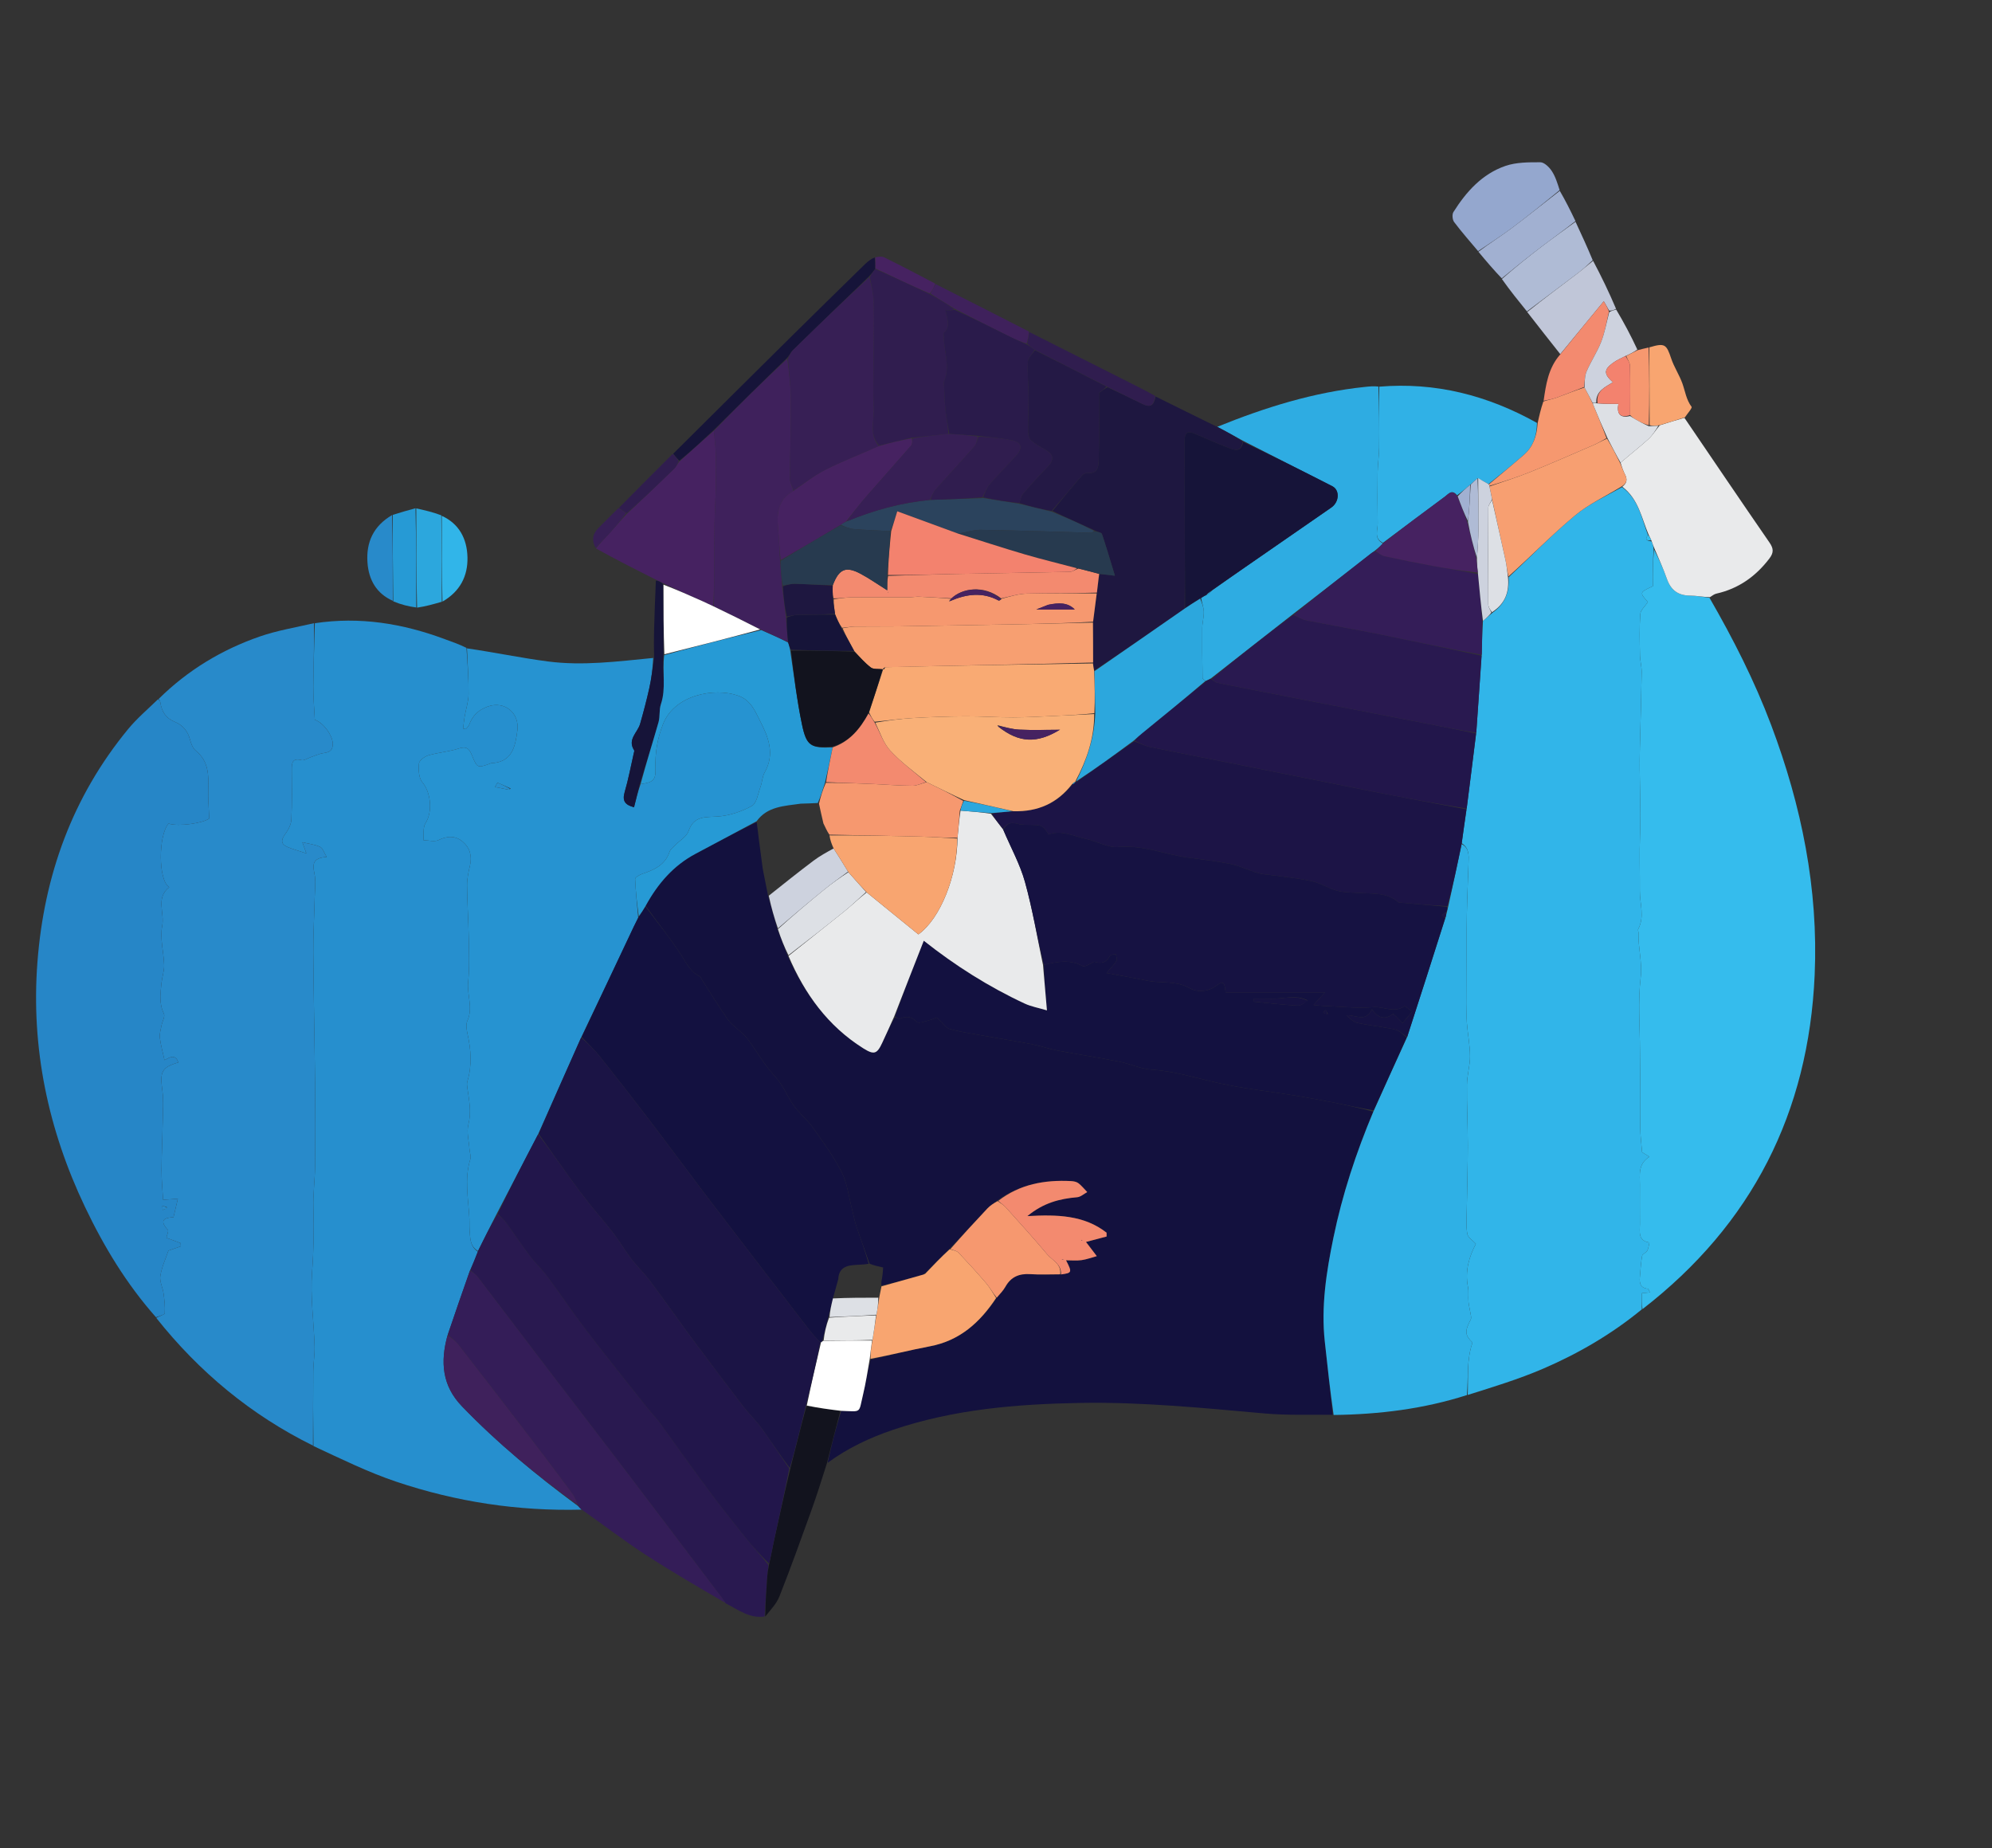 <svg version="1.1" id="Layer_1" xmlns="http://www.w3.org/2000/svg"
	xmlns:xlink="http://www.w3.org/1999/xlink" x="0px" y="0px"
	width="100%" viewBox="0 0 1024 950" enable-background="new 0 0 1024 950" xml:space="preserve">
<rect x="0" y="0" width="1024" height="950" fill="#333333" stroke="none"/>
<path fill="none" opacity="1" stroke="none" 
	d="
M619,951 
	C412.667,951 206.833,951 1,951 
	C1,634.333 1,317.667 1,1 
	C342.333,1 683.667,1 1025,1 
	C1025,317.667 1025,634.333 1025,951 
	C889.833,951 754.667,951 619,951 
M317.553,261.334 
	C314.222,264.725 310.935,268.16 307.547,271.493 
	C304.365,274.624 304.248,278.113 306.445,282.478 
	C316.712,287.656 326.978,292.835 337.055,298.84 
	C336.769,307.369 336.44,315.897 336.214,324.428 
	C336.097,328.841 336.16,333.259 335.24,337.718 
	C317.439,339.977 299.575,342.319 281.657,339.983 
	C267.717,338.166 253.92,335.256 239.543,332.335 
	C235.944,331.08 232.319,329.892 228.749,328.558 
	C207.104,320.473 184.919,316.831 160.975,320.294 
	C151.818,322.533 142.421,324.082 133.551,327.153 
	C113.911,333.954 96.419,344.556 80.943,359.548 
	C75.885,364.603 70.366,369.279 65.843,374.774 
	C37.197,409.578 22.616,450.061 19.236,494.612 
	C15.892,538.698 24.738,580.642 43.742,620.47 
	C53.438,640.792 65.022,659.946 79.99,677.728 
	C102.412,705.229 129.179,727.393 161.331,743.978 
	C175.422,749.903 189.217,756.708 203.666,761.571 
	C234.49,771.945 266.328,776.773 299.574,776.206 
	C310.265,783.847 320.709,791.867 331.711,799.03 
	C345.198,807.81 359.151,815.873 373.325,824.788 
	C379.68,827.49 385.461,832.051 393.713,830.969 
	C396.085,827.49 399.192,824.302 400.699,820.482 
	C406.404,806.029 411.671,791.4 416.94,776.779 
	C419.845,768.716 422.429,760.538 425.819,752.175 
	C435.732,744.349 446.966,739.036 458.836,734.999 
	C490.082,724.372 522.512,721.69 555.188,721.098 
	C587.014,720.521 618.639,723.732 650.295,726.53 
	C661.826,727.549 673.493,727.031 686.019,727.367 
	C709.138,726.998 731.902,724.16 754.932,717.433 
	C767.746,712.831 780.828,708.851 793.311,703.477 
	C811.519,695.638 828.604,685.653 844.645,672.799 
	C900.7,629.28 929.72,571.782 932.84,501.15 
	C934.8,456.774 926.086,414.14 910.508,372.746 
	C901.926,349.944 890.924,328.328 879.227,306.63 
	C880.257,306.115 881.234,305.366 882.325,305.12 
	C893.674,302.562 902.48,296.328 909.51,287.141 
	C911.858,284.072 911.766,281.98 909.606,278.85 
	C894.914,257.565 880.432,236.135 866.371,214.279 
	C867.51,212.497 870.01,209.69 869.565,209.1 
	C866.81,205.44 866.29,201.111 864.831,197.052 
	C863.255,192.667 860.556,188.673 859.088,184.262 
	C856.62,176.85 855.768,176.199 847.132,178.699 
	C845.44,179.081 843.748,179.464 841.93,179.15 
	C838.326,172.422 834.723,165.693 830.998,158.237 
	C827.09,150.131 823.183,142.025 818.88,133.302 
	C815.891,126.864 812.902,120.425 809.838,113.281 
	C807.273,108.172 804.708,103.063 802.003,97.237 
	C800.582,94.053 799.528,90.623 797.613,87.771 
	C796.303,85.819 793.796,83.407 791.818,83.402 
	C785.797,83.388 779.404,83.373 773.826,85.3 
	C761.897,89.42 753.721,98.539 747.141,108.996 
	C746.381,110.204 746.613,112.944 747.506,114.131 
	C751.386,119.288 755.681,124.133 760.133,129.699 
	C764.037,134.275 767.942,138.851 771.975,144.08 
	C776.293,149.406 780.61,154.733 785.202,160.677 
	C790.82,167.79 796.439,174.903 801.768,182.638 
	C795.858,189.303 794.707,197.732 792.845,206.735 
	C792.058,210.19 791.27,213.646 789.797,216.815 
	C764.587,203.113 737.788,196.34 708.165,198.173 
	C706.025,198.404 703.885,198.645 701.744,198.866 
	C675.309,201.588 650.255,209.426 625.078,219.182 
	C614.735,214.055 604.393,208.928 593.657,203.252 
	C590.568,201.671 587.486,200.075 584.388,198.512 
	C565.959,189.218 547.527,179.931 528.673,170.136 
	C512.767,162.097 496.862,154.059 480.51,145.506 
	C471.866,141.077 463.254,136.583 454.543,132.289 
	C453.249,131.652 451.491,131.957 449.245,131.914 
	C447.741,133.167 446.143,134.324 444.749,135.689 
	C431.668,148.488 418.585,161.284 405.575,174.154 
	C385.713,193.802 365.908,213.509 345.475,233.445 
	C336.373,242.648 327.271,251.851 317.553,261.334 
M202.343,309.837 
	C206.225,310.786 210.106,311.736 214.812,312.86 
	C218.915,311.673 223.017,310.487 227.806,309.135 
	C236.453,304.019 240.551,296.155 240.306,286.397 
	C240.068,276.887 235.998,269.184 226.657,264.134 
	C222.433,263.192 218.209,262.249 213.199,261.153 
	C209.426,262.319 205.653,263.485 201.195,264.843 
	C191.985,270.332 188.175,278.642 188.898,289.088 
	C189.523,298.116 193.592,305.116 202.343,309.837 
z"/>
<path fill="#13113E" opacity="1" stroke="none" 
	d="
M685.098,727.214 
	C673.493,727.031 661.826,727.549 650.295,726.53 
	C618.639,723.732 587.014,720.521 555.188,721.098 
	C522.512,721.69 490.082,724.372 458.836,734.999 
	C446.966,739.036 435.732,744.349 425.449,751.869 
	C427.383,742.789 429.686,734.016 432.438,725.162 
	C443.137,725.523 441.307,726.621 443.643,716.864 
	C445.065,710.929 445.988,704.875 447.516,698.823 
	C457.947,696.487 467.94,693.894 478.062,691.988 
	C493.445,689.091 503.811,679.652 512.368,667.008 
	C514.085,665.024 515.742,663.331 516.864,661.336 
	C519.73,656.242 523.977,654.521 529.664,654.906 
	C534.755,655.252 539.888,654.982 545.413,655.053 
	C551.109,654.317 551.212,653.994 548.006,647.79 
	C550.729,647.79 553.383,648.069 555.95,647.713 
	C558.618,647.343 561.201,646.359 563.821,645.644 
	C562.215,643.537 560.61,641.43 559.003,639.324 
	C558.723,638.956 558.437,638.593 558.257,638.36 
	C561.822,637.419 565.342,636.489 568.862,635.559 
	C568.855,634.9 568.848,634.241 568.84,633.582 
	C557.287,624.549 543.444,624.21 528.136,625.071 
	C536.449,618.177 544.824,616.147 553.752,615.365 
	C555.535,615.209 557.193,613.642 558.909,612.726 
	C557.402,611.173 556.034,609.438 554.333,608.138 
	C553.368,607.401 551.87,607.139 550.59,607.072 
	C537.014,606.368 524.206,608.669 512.665,617.084 
	C510.729,618.519 508.951,619.684 507.534,621.188 
	C501.028,628.093 494.623,635.093 487.84,642.123 
	C483.651,646.238 479.804,650.291 475.711,654.26 
	C475.27,654.454 475.076,654.732 474.55,655.154 
	C467.189,657.26 460.161,659.222 453.07,660.788 
	C453.004,659.592 452.999,658.793 453.291,657.729 
	C453.722,655.444 453.856,653.423 453.984,651.493 
	C451.329,650.894 449.165,650.406 446.992,649.525 
	C444.735,642.92 442.392,636.739 440.278,630.481 
	C439.29,627.558 438.778,624.478 437.992,621.484 
	C436.319,615.114 435.587,608.258 432.679,602.508 
	C428.54,594.326 422.996,586.812 417.647,579.301 
	C414.717,575.187 410.53,571.956 407.678,567.8 
	C404.478,563.136 402.623,557.79 398.523,553.413 
	C393.166,547.695 389.204,540.678 384.549,534.288 
	C383.502,532.851 382.103,531.659 380.81,530.414 
	C378.561,528.248 375.824,526.437 374.077,523.93 
	C369.366,517.169 365.068,510.12 360.61,503.183 
	C360.34,502.763 360.208,502.099 359.836,501.925 
	C355.1,499.709 353.074,495.411 350.391,491.22 
	C344.766,482.432 338.07,474.331 331.896,465.602 
	C338.165,454.137 346.226,444.844 357.648,438.792 
	C368.088,433.26 378.505,427.682 388.971,422.53 
	C389.388,425.63 389.766,428.325 390.095,431.442 
	C390.735,436.579 391.423,441.294 392.07,446.413 
	C392.966,451.224 393.905,455.63 394.837,460.435 
	C396.461,466.401 398.091,471.967 399.732,477.901 
	C401.48,482.516 403.218,486.763 404.969,491.373 
	C413.656,510.901 425.602,527.381 443.7,538.782 
	C449.287,542.302 450.82,541.827 453.534,535.964 
	C455.554,531.598 457.562,527.227 459.952,522.914 
	C461.122,523.208 462.127,523.88 462.675,523.613 
	C466.104,521.945 468.676,522.636 471.4,525.348 
	C472.193,526.137 474.974,525.122 476.773,524.657 
	C478.856,524.119 480.859,523.277 481.583,523.025 
	C484.448,525.683 485.964,528.166 488.047,528.805 
	C493.017,530.331 498.243,531.056 503.388,531.978 
	C512.394,533.592 521.439,535.003 530.425,536.717 
	C534.804,537.552 539.045,539.107 543.424,539.938 
	C554.014,541.948 564.679,543.572 575.253,545.657 
	C580.873,546.765 586.306,549.401 591.93,549.784 
	C603.864,550.594 615.09,554.186 626.612,556.739 
	C639.316,559.554 652.336,560.928 665.202,563.025 
	C671.875,564.113 678.53,565.325 685.163,566.629 
	C692.098,567.992 698.998,569.534 705.897,571.363 
	C697.056,592.582 690.019,614.019 685.448,636.204 
	C681.823,653.798 679.052,671.51 681.024,689.591 
	C682.391,702.132 683.741,714.673 685.098,727.214 
z"/>
<path fill="#31B5E9" opacity="1" stroke="none" 
	d="
M843.999,672.997 
	C828.604,685.653 811.519,695.638 793.311,703.477 
	C780.828,708.851 767.746,712.831 754.496,716.996 
	C754.84,707.865 753.867,698.935 756.956,690.051 
	C753.022,686.286 752.864,684.218 756.031,678.257 
	C756.557,677.266 755.974,675.642 755.786,674.328 
	C755.531,672.54 755.015,670.78 754.876,668.988 
	C754.685,666.514 755.103,663.949 754.626,661.549 
	C752.971,653.205 755.275,645.805 758.682,639.329 
	C757.136,637.615 754.589,636.079 754.269,634.17 
	C753.575,630.038 753.953,625.713 754.013,621.469 
	C754.168,610.536 754.537,599.604 754.541,588.671 
	C754.545,578.297 753.98,567.922 754.094,557.552 
	C754.148,552.647 755.709,547.749 755.675,542.855 
	C755.635,537.111 754.485,531.383 754.047,525.631 
	C753.801,522.404 754.032,519.141 754.026,515.894 
	C754.014,509.621 753.969,503.348 753.97,497.075 
	C753.971,487.97 753.889,478.863 754.051,469.76 
	C754.208,460.97 754.66,452.185 754.919,443.395 
	C755.026,439.766 755.395,435.974 751.403,433.403 
	C752.226,427.312 753.026,421.659 753.956,415.612 
	C755.648,402.482 757.208,389.746 758.886,376.592 
	C759.864,363.124 760.723,350.073 761.686,336.563 
	C761.86,330.489 761.93,324.873 762.32,319.144 
	C764.099,317.692 765.558,316.352 767.32,314.869 
	C773.76,310.321 775.966,304.237 775.497,296.721 
	C787.005,285.94 797.814,274.813 809.665,264.935 
	C816.782,259.002 825.523,255.019 833.798,250.378 
	C842.351,256.549 843.835,266.269 847.139,274.982 
	C845.216,277.715 846.943,277.916 849.009,278.307 
	C849.579,279.708 849.965,280.809 850.023,282.114 
	C849.695,288.555 849.695,294.792 849.695,301.285 
	C842.751,304.519 842.751,304.519 847.118,309.432 
	C845.673,311.629 843.348,313.577 843.201,315.678 
	C842.712,322.657 842.912,329.692 843.045,336.702 
	C843.101,339.662 843.962,342.618 843.917,345.568 
	C843.719,358.527 843.335,371.483 842.997,384.44 
	C842.608,399.376 843.617,414.304 843.066,429.248 
	C842.714,438.812 843.051,448.4 842.982,457.977 
	C842.935,464.507 845.56,471.157 842.129,477.564 
	C841.871,478.045 842.312,478.858 842.29,479.512 
	C842.031,487.179 844.337,494.518 843.397,502.508 
	C841.945,514.832 843.014,527.454 843.035,539.95 
	C843.042,544.307 843.139,548.665 843.147,553.022 
	C843.162,561.954 843.053,570.887 843.183,579.817 
	C843.24,583.718 843.761,587.612 844.129,592.236 
	C844.563,592.503 845.764,593.241 847.904,594.558 
	C841.974,598.225 843.008,603.722 843.002,608.945 
	C842.995,615.627 842.967,622.309 843.013,628.991 
	C843.04,632.991 841.798,637.698 847.904,638.644 
	C847.558,640.051 847.462,641.594 846.792,642.823 
	C846.201,643.905 844.322,644.52 844.137,645.545 
	C843.494,649.112 843.351,652.768 842.997,656.388 
	C842.687,659.548 843.225,662.063 847.114,662.393 
	C847.436,662.421 847.678,663.388 848.156,664.296 
	C846.566,664.45 845.401,664.563 843.999,664.698 
	C843.999,667.693 843.999,670.345 843.999,672.997 
z"/>
<path fill="#268FCE" opacity="1" stroke="none" 
	d="
M161.853,320.336 
	C184.919,316.831 207.104,320.473 228.749,328.558 
	C232.319,329.892 235.944,331.08 239.791,333.009 
	C240.359,341.381 240.965,349.082 240.88,356.776 
	C240.838,360.659 239.505,364.522 238.837,368.408 
	C238.491,370.424 238.323,372.471 238.074,374.504 
	C238.542,374.585 239.009,374.666 239.477,374.747 
	C240.063,373.994 240.889,373.328 241.195,372.474 
	C242.884,367.775 246.058,364.813 250.785,363.137 
	C259.351,360.1 267.143,366.415 265.958,375.451 
	C264.851,383.894 263.315,391.812 252.402,392.284 
	C252.25,392.291 252.109,392.438 251.953,392.495 
	C245.46,394.839 245.273,394.783 242.601,388.228 
	C241.342,385.137 240.019,383.35 235.946,384.701 
	C230.854,386.389 225.334,386.751 220.167,388.263 
	C218.23,388.83 215.496,390.904 215.355,392.488 
	C215.071,395.691 215.261,399.92 217.135,402.132 
	C221.545,407.333 222.468,417.291 218.752,423.064 
	C217.31,425.305 217.94,428.878 217.626,431.845 
	C220.261,431.887 223.328,432.819 225.44,431.791 
	C230.049,429.547 234.192,429.462 237.954,432.697 
	C241.61,435.842 242.739,440.038 241.593,444.904 
	C240.802,448.266 240.07,451.752 240.096,455.176 
	C240.164,463.963 240.804,472.745 240.96,481.533 
	C241.096,489.274 241.436,497.075 240.664,504.747 
	C239.995,511.401 243.303,518.011 240.269,524.675 
	C239.422,526.535 239.842,529.228 240.325,531.395 
	C242.153,539.6 242.718,547.731 240.235,555.911 
	C239.916,556.962 240.117,558.223 240.278,559.359 
	C241.155,565.533 242.419,571.529 240.784,577.965 
	C239.794,581.859 241.039,586.327 241.322,590.534 
	C241.443,592.333 242.251,594.304 241.759,595.889 
	C238.597,606.079 240.819,616.284 241.297,626.486 
	C241.388,628.418 241.249,630.364 241.407,632.288 
	C241.735,636.277 241.482,640.543 245.641,643.322 
	C244.318,646.744 243.056,649.83 241.545,653.153 
	C237.595,664.258 233.893,675.125 230.053,686.376 
	C226.286,700.053 227.271,712.243 237.438,722.802 
	C255.681,741.748 275.842,758.411 297.184,774.132 
	C297.861,774.902 298.396,775.424 298.931,775.947 
	C266.328,776.773 234.49,771.945 203.666,761.571 
	C189.217,756.708 175.422,749.903 161.131,743.25 
	C160.954,729.953 160.914,717.385 161.035,704.818 
	C161.077,700.528 161.852,696.231 161.72,691.955 
	C161.325,679.208 159.472,666.381 160.432,653.756 
	C161.276,642.662 161.44,631.711 161.102,620.644 
	C160.89,613.71 161.879,606.748 161.955,599.794 
	C162.106,585.894 162.117,571.99 161.974,558.09 
	C161.738,535.242 161.219,512.397 161.058,489.549 
	C160.991,480.02 161.574,470.487 161.788,460.955 
	C161.88,456.888 162.454,452.669 161.601,448.784 
	C160.537,443.942 161.017,440.934 167.946,440.475 
	C166.536,438.211 165.917,435.901 164.535,435.273 
	C161.75,434.009 158.549,433.66 155.406,432.906 
	C155.883,434.205 156.409,435.639 157.509,438.632 
	C153.497,437.299 150.621,436.527 147.895,435.393 
	C144.327,433.908 144.368,431.773 146.593,428.745 
	C148.177,426.59 149.666,423.809 149.79,421.239 
	C150.202,412.686 150.023,404.103 149.979,395.531 
	C149.961,392.042 150.332,389.476 155.022,390.717 
	C156.298,391.054 157.991,389.791 159.499,389.282 
	C161.787,388.51 164.032,387.397 166.383,387.08 
	C169.552,386.652 171.202,385.541 171.053,382.054 
	C170.879,377.977 166.386,371.493 161.845,369.982 
	C161.573,364.441 161.022,358.675 161.065,352.912 
	C161.147,342.052 161.571,331.195 161.853,320.336 
z"/>
<path fill="#288ACA" opacity="1" stroke="none" 
	d="
M161.414,320.315 
	C161.571,331.195 161.147,342.052 161.065,352.912 
	C161.022,358.675 161.573,364.441 161.845,369.982 
	C166.386,371.493 170.879,377.977 171.053,382.054 
	C171.202,385.541 169.552,386.652 166.383,387.08 
	C164.032,387.397 161.787,388.51 159.499,389.282 
	C157.991,389.791 156.298,391.054 155.022,390.717 
	C150.332,389.476 149.961,392.042 149.979,395.531 
	C150.023,404.103 150.202,412.686 149.79,421.239 
	C149.666,423.809 148.177,426.59 146.593,428.745 
	C144.368,431.773 144.327,433.908 147.895,435.393 
	C150.621,436.527 153.497,437.299 157.509,438.632 
	C156.409,435.639 155.883,434.205 155.406,432.906 
	C158.549,433.66 161.75,434.009 164.535,435.273 
	C165.917,435.901 166.536,438.211 167.946,440.475 
	C161.017,440.934 160.537,443.942 161.601,448.784 
	C162.454,452.669 161.88,456.888 161.788,460.955 
	C161.574,470.487 160.991,480.02 161.058,489.549 
	C161.219,512.397 161.738,535.242 161.974,558.09 
	C162.117,571.99 162.106,585.894 161.955,599.794 
	C161.879,606.748 160.89,613.71 161.102,620.644 
	C161.44,631.711 161.276,642.662 160.432,653.756 
	C159.472,666.381 161.325,679.208 161.72,691.955 
	C161.852,696.231 161.077,700.528 161.035,704.818 
	C160.914,717.385 160.954,729.953 160.887,743.03 
	C129.179,727.393 102.412,705.229 80.304,677.381 
	C82.049,676.347 84.654,675.736 84.705,674.959 
	C84.924,671.614 84.548,668.199 84.088,664.851 
	C83.667,661.788 81.954,658.629 82.425,655.778 
	C83.19,651.142 85.272,646.723 86.594,642.814 
	C89.075,641.951 91.019,641.275 92.962,640.599 
	C92.937,640.058 92.911,639.516 92.885,638.974 
	C90.392,638.036 87.898,637.097 85.543,636.21 
	C85.836,634.758 86.823,632.75 86.272,632.148 
	C81.626,627.074 84.623,625.859 89.184,625.656 
	C89.94,622.464 90.615,619.612 91.436,616.145 
	C89.245,616.302 86.928,616.469 83.841,616.692 
	C83.552,611.492 83.041,606.521 83.053,601.552 
	C83.073,593.506 83.503,585.462 83.63,577.415 
	C83.722,571.676 84.215,565.849 83.437,560.213 
	C82.152,550.908 83.09,548.632 91.654,546.096 
	C90.21,541.603 87.346,543.391 84.579,544.898 
	C83.683,540.796 82.624,537.145 82.176,533.421 
	C81.929,531.367 82.642,529.178 83.04,527.072 
	C83.429,525.016 84.976,522.492 84.259,521.035 
	C81.682,515.794 82.485,510.521 83.029,505.201 
	C83.342,502.138 84.465,499.097 84.384,496.069 
	C84.204,489.324 82.113,482.316 83.385,475.931 
	C84.726,469.205 79.885,461.479 87.011,456.015 
	C81.258,452.568 81.361,429.263 86.655,423.33 
	C91.942,425.024 104.542,423.064 107.573,420.699 
	C107.363,415.245 106.905,410.528 107.063,405.832 
	C107.316,398.347 107.26,391.207 100.655,385.85 
	C99.118,384.603 98.213,382.2 97.688,380.157 
	C96.556,375.753 93.891,372.666 89.907,371.049 
	C85.216,369.145 83.128,365.733 82.439,361.032 
	C82.347,360.409 81.858,359.843 81.553,359.251 
	C96.419,344.556 113.911,333.954 133.551,327.153 
	C142.421,324.082 151.818,322.533 161.414,320.315 
z"/>
<path fill="#35BCED" opacity="1" stroke="none" 
	d="
M844.322,672.898 
	C843.999,670.345 843.999,667.693 843.999,664.698 
	C845.401,664.563 846.566,664.45 848.156,664.296 
	C847.678,663.388 847.436,662.421 847.114,662.393 
	C843.225,662.063 842.687,659.548 842.997,656.388 
	C843.351,652.768 843.494,649.112 844.137,645.545 
	C844.322,644.52 846.201,643.905 846.792,642.823 
	C847.462,641.594 847.558,640.051 847.904,638.644 
	C841.798,637.698 843.04,632.991 843.013,628.991 
	C842.967,622.309 842.995,615.627 843.002,608.945 
	C843.008,603.722 841.974,598.225 847.904,594.558 
	C845.764,593.241 844.563,592.503 844.129,592.236 
	C843.761,587.612 843.24,583.718 843.183,579.817 
	C843.053,570.887 843.162,561.954 843.147,553.022 
	C843.139,548.665 843.042,544.307 843.035,539.95 
	C843.014,527.454 841.945,514.832 843.397,502.508 
	C844.337,494.518 842.031,487.179 842.29,479.512 
	C842.312,478.858 841.871,478.045 842.129,477.564 
	C845.56,471.157 842.935,464.507 842.982,457.977 
	C843.051,448.4 842.714,438.812 843.066,429.248 
	C843.617,414.304 842.608,399.376 842.997,384.44 
	C843.335,371.483 843.719,358.527 843.917,345.568 
	C843.962,342.618 843.101,339.662 843.045,336.702 
	C842.912,329.692 842.712,322.657 843.201,315.678 
	C843.348,313.577 845.673,311.629 847.118,309.432 
	C842.751,304.519 842.751,304.519 849.695,301.285 
	C849.695,294.792 849.695,288.555 850.247,282.368 
	C852.846,287.464 855.081,292.443 856.892,297.572 
	C858.908,303.278 862.607,306.091 868.721,306.134 
	C872.075,306.158 875.424,306.863 878.775,307.261 
	C890.924,328.328 901.926,349.944 910.508,372.746 
	C926.086,414.14 934.8,456.774 932.84,501.15 
	C929.72,571.782 900.7,629.28 844.322,672.898 
z"/>
<path fill="#2693D1" opacity="1" stroke="none" 
	d="
M245.701,642.986 
	C241.482,640.543 241.735,636.277 241.407,632.288 
	C241.249,630.364 241.388,628.418 241.297,626.486 
	C240.819,616.284 238.597,606.079 241.759,595.889 
	C242.251,594.304 241.443,592.333 241.322,590.534 
	C241.039,586.327 239.794,581.859 240.784,577.965 
	C242.419,571.529 241.155,565.533 240.278,559.359 
	C240.117,558.223 239.916,556.962 240.235,555.911 
	C242.718,547.731 242.153,539.6 240.325,531.395 
	C239.842,529.228 239.422,526.535 240.269,524.675 
	C243.303,518.011 239.995,511.401 240.664,504.747 
	C241.436,497.075 241.096,489.274 240.96,481.533 
	C240.804,472.745 240.164,463.963 240.096,455.176 
	C240.07,451.752 240.802,448.266 241.593,444.904 
	C242.739,440.038 241.61,435.842 237.954,432.697 
	C234.192,429.462 230.049,429.547 225.44,431.791 
	C223.328,432.819 220.261,431.887 217.626,431.845 
	C217.94,428.878 217.31,425.305 218.752,423.064 
	C222.468,417.291 221.545,407.333 217.135,402.132 
	C215.261,399.92 215.071,395.691 215.355,392.488 
	C215.496,390.904 218.23,388.83 220.167,388.263 
	C225.334,386.751 230.854,386.389 235.946,384.701 
	C240.019,383.35 241.342,385.137 242.601,388.228 
	C245.273,394.783 245.46,394.839 251.953,392.495 
	C252.109,392.438 252.25,392.291 252.402,392.284 
	C263.315,391.812 264.851,383.894 265.958,375.451 
	C267.143,366.415 259.351,360.1 250.785,363.137 
	C246.058,364.813 242.884,367.775 241.195,372.474 
	C240.889,373.328 240.063,373.994 239.477,374.747 
	C239.009,374.666 238.542,374.585 238.074,374.504 
	C238.323,372.471 238.491,370.424 238.837,368.408 
	C239.505,364.522 240.838,360.659 240.88,356.776 
	C240.965,349.082 240.359,341.381 240.05,333.258 
	C253.92,335.256 267.717,338.166 281.657,339.983 
	C299.575,342.319 317.439,339.977 335.782,338.182 
	C335.506,343.606 334.9,348.613 333.818,353.515 
	C332.443,359.75 330.805,365.935 329.049,372.075 
	C327.774,376.534 322.373,380.016 325.965,385.618 
	C326.173,385.942 325.925,386.597 325.815,387.081 
	C324.288,393.776 323.033,400.551 321.113,407.132 
	C319.812,411.591 321.22,413.707 325.927,414.925 
	C326.947,410.829 327.92,406.918 329.299,403.004 
	C335.907,402.13 337.15,400.908 336.957,394.729 
	C336.712,386.872 337.915,379.548 340.883,372.059 
	C346.756,357.238 367.06,353.199 379.491,357.582 
	C386.118,359.919 388.214,365.699 390.767,370.637 
	C394.988,378.8 398.475,387.613 393.081,397.013 
	C391.844,399.17 391.845,402 390.956,404.403 
	C389.676,407.864 389.011,412.881 386.465,414.271 
	C381.102,417.201 374.758,419.318 368.686,419.696 
	C362.239,420.099 356.628,419.385 353.945,427.192 
	C352.971,430.028 349.462,431.983 347.143,434.373 
	C346.104,435.443 344.67,436.435 344.234,437.737 
	C341.946,444.563 336.373,447.075 330.247,449.132 
	C328.797,449.618 326.463,450.958 326.498,451.827 
	C326.76,458.309 327.515,464.771 328.065,471.587 
	C327.262,473.412 326.472,474.871 325.764,476.368 
	C316.842,495.243 307.932,514.122 298.758,533.235 
	C291.292,549.908 284.086,566.347 276.618,583.018 
	C269.404,596.764 262.453,610.277 255.271,624.03 
	C251.927,630.508 248.814,636.747 245.701,642.986 
M262.542,405.313 
	C260.299,404.289 258.073,403.221 255.773,402.347 
	C255.629,402.293 254.907,403.76 254.454,404.519 
	C256.824,404.995 259.193,405.475 261.566,405.936 
	C261.708,405.963 261.879,405.843 262.542,405.313 
z"/>
<path fill="#2686C7" opacity="1" stroke="none" 
	d="
M81.248,359.399 
	C81.858,359.843 82.347,360.409 82.439,361.032 
	C83.128,365.733 85.216,369.145 89.907,371.049 
	C93.891,372.666 96.556,375.753 97.688,380.157 
	C98.213,382.2 99.118,384.603 100.655,385.85 
	C107.26,391.207 107.316,398.347 107.063,405.832 
	C106.905,410.528 107.363,415.245 107.573,420.699 
	C104.542,423.064 91.942,425.024 86.655,423.33 
	C81.361,429.263 81.258,452.568 87.011,456.015 
	C79.885,461.479 84.726,469.205 83.385,475.931 
	C82.113,482.316 84.204,489.324 84.384,496.069 
	C84.465,499.097 83.342,502.138 83.029,505.201 
	C82.485,510.521 81.682,515.794 84.259,521.035 
	C84.976,522.492 83.429,525.016 83.04,527.072 
	C82.642,529.178 81.929,531.367 82.176,533.421 
	C82.624,537.145 83.683,540.796 84.579,544.898 
	C87.346,543.391 90.21,541.603 91.654,546.096 
	C83.09,548.632 82.152,550.908 83.437,560.213 
	C84.215,565.849 83.722,571.676 83.63,577.415 
	C83.503,585.462 83.073,593.506 83.053,601.552 
	C83.041,606.521 83.552,611.492 83.841,616.692 
	C86.928,616.469 89.245,616.302 91.436,616.145 
	C90.615,619.612 89.94,622.464 89.184,625.656 
	C84.623,625.859 81.626,627.074 86.272,632.148 
	C86.823,632.75 85.836,634.758 85.543,636.21 
	C87.898,637.097 90.392,638.036 92.885,638.974 
	C92.911,639.516 92.937,640.058 92.962,640.599 
	C91.019,641.275 89.075,641.951 86.594,642.814 
	C85.272,646.723 83.19,651.142 82.425,655.778 
	C81.954,658.629 83.667,661.788 84.088,664.851 
	C84.548,668.199 84.924,671.614 84.705,674.959 
	C84.654,675.736 82.049,676.347 80.186,677.058 
	C65.022,659.946 53.438,640.792 43.742,620.47 
	C24.738,580.642 15.892,538.698 19.236,494.612 
	C22.616,450.061 37.197,409.578 65.843,374.774 
	C70.366,369.279 75.885,364.603 81.248,359.399 
M85.911,620.55 
	C85.09,620.264 84.269,619.978 83.449,619.693 
	C83.512,620.432 83.576,621.171 83.639,621.91 
	C84.405,621.692 85.171,621.473 85.911,620.55 
z"/>
<path fill="#2FB0E5" opacity="1" stroke="none" 
	d="
M751.38,433.842 
	C755.395,435.974 755.026,439.766 754.919,443.395 
	C754.66,452.185 754.208,460.97 754.051,469.76 
	C753.889,478.863 753.971,487.97 753.97,497.075 
	C753.969,503.348 754.014,509.621 754.026,515.894 
	C754.032,519.141 753.801,522.404 754.047,525.631 
	C754.485,531.383 755.635,537.111 755.675,542.855 
	C755.709,547.749 754.148,552.647 754.094,557.552 
	C753.98,567.922 754.545,578.297 754.541,588.671 
	C754.537,599.604 754.168,610.536 754.013,621.469 
	C753.953,625.713 753.575,630.038 754.269,634.17 
	C754.589,636.079 757.136,637.615 758.682,639.329 
	C755.275,645.805 752.971,653.205 754.626,661.549 
	C755.103,663.949 754.685,666.514 754.876,668.988 
	C755.015,670.78 755.531,672.54 755.786,674.328 
	C755.974,675.642 756.557,677.266 756.031,678.257 
	C752.864,684.218 753.022,686.286 756.956,690.051 
	C753.867,698.935 754.84,707.865 754.093,717.061 
	C731.902,724.16 709.138,726.998 685.559,727.291 
	C683.741,714.673 682.391,702.132 681.024,689.591 
	C679.052,671.51 681.823,653.798 685.448,636.204 
	C690.019,614.019 697.056,592.582 706.112,571.081 
	C711.934,558.03 717.523,545.625 723.371,532.97 
	C730.054,512.479 736.478,492.24 743.045,471.668 
	C743.338,470.627 743.49,469.919 743.779,468.922 
	C744.044,467.788 744.171,466.944 744.506,465.787 
	C746.935,454.93 749.158,444.386 751.38,433.842 
z"/>
<path fill="#291950" opacity="1" stroke="none" 
	d="
M245.641,643.322 
	C248.814,636.747 251.927,630.508 255.627,624.176 
	C257.552,625.534 259.048,626.868 260.199,628.454 
	C264.277,634.073 268.102,639.881 272.289,645.416 
	C275.184,649.244 278.748,652.569 281.606,656.421 
	C288.302,665.445 294.528,674.823 301.354,683.744 
	C311.705,697.273 322.392,710.544 332.967,723.901 
	C334.918,726.366 337.17,728.604 339.02,731.139 
	C347.19,742.341 355.146,753.7 363.411,764.831 
	C369.824,773.469 376.489,781.926 383.216,790.324 
	C386.988,795.033 391.114,799.458 395.065,804.446 
	C394.836,806.686 394.55,808.486 394.419,810.297 
	C393.925,817.149 393.48,824.004 393.017,830.858 
	C385.461,832.051 379.68,827.49 373.116,824.154 
	C371.503,821.715 370.08,819.925 368.699,818.103 
	C352.219,796.357 335.777,774.58 319.257,752.863 
	C307.239,737.065 295.092,721.365 283.054,705.581 
	C270.509,689.133 258.044,672.624 245.483,656.189 
	C244.503,654.907 243.034,653.998 241.793,652.916 
	C243.056,649.83 244.318,646.744 245.641,643.322 
z"/>
<path fill="#2EACE2" opacity="1" stroke="none" 
	d="
M625.769,219.37 
	C650.255,209.426 675.309,201.588 701.744,198.866 
	C703.885,198.645 706.025,198.404 708.58,198.683 
	C708.996,209.475 709.08,219.758 708.961,230.039 
	C708.912,234.308 708.245,238.569 708.187,242.838 
	C708.068,251.546 708.072,260.26 708.229,268.967 
	C708.293,272.467 706.114,276.718 710.863,279.309 
	C709.536,280.751 708.271,281.878 706.68,283.1 
	C705.582,283.82 704.818,284.456 704.035,285.068 
	C690.971,295.266 677.905,305.461 664.514,315.776 
	C650.409,326.763 636.631,337.631 622.561,348.624 
	C621.55,349.182 620.831,349.615 619.737,349.97 
	C618.95,349.43 618.185,348.972 618.179,348.504 
	C618.064,339.897 617.962,331.288 618.042,322.681 
	C618.067,319.904 618.932,317.12 618.837,314.36 
	C618.758,312.087 617.826,309.845 617.472,307.357 
	C618.367,306.718 619.062,306.311 620.148,305.928 
	C621.325,305.21 622.111,304.468 623.089,303.458 
	C629.016,299.208 634.745,295.218 640.485,291.245 
	C655.112,281.122 669.759,271.026 684.366,260.874 
	C688.476,258.018 688.829,251.934 684.889,249.913 
	C669.666,242.106 654.358,234.463 638.857,226.502 
	C634.345,223.953 630.057,221.662 625.769,219.37 
z"/>
<path fill="#1E1740" opacity="1" stroke="none" 
	d="
M625.423,219.276 
	C630.057,221.662 634.345,223.953 638.828,226.915 
	C637.924,232.902 634.354,231.254 631.318,230.083 
	C625.45,227.82 619.685,225.288 613.9,222.815 
	C610.302,221.276 608.972,222.693 608.983,226.289 
	C609.018,237.969 608.976,249.65 609.005,261.33 
	C609.048,278.417 609.126,295.503 608.977,312.822 
	C593.369,323.697 577.974,334.34 562.421,344.686 
	C562.124,343.262 561.986,342.134 561.918,340.542 
	C561.938,333.387 561.886,326.696 561.907,319.57 
	C562.578,314.428 563.176,309.721 563.874,304.603 
	C564.316,301.128 564.657,298.064 565.405,295.001 
	C567.692,295.237 569.573,295.47 573.126,295.91 
	C570.741,288.079 568.749,281.214 566.456,274.451 
	C566.189,273.665 564.257,273.443 562.874,272.693 
	C555.436,269.278 548.22,266.13 541.039,262.633 
	C546.048,256.363 550.984,250.409 556.041,244.559 
	C556.721,243.774 558.067,243.008 559.016,243.104 
	C564.792,243.689 564.706,239.115 564.802,235.872 
	C565.141,224.397 564.934,212.906 564.934,201.946 
	C566.398,200.881 567.699,199.935 569.361,199.028 
	C575.492,201.881 581.254,204.714 587.036,207.503 
	C591.404,209.609 593.036,208.728 594.05,203.801 
	C604.393,208.928 614.735,214.055 625.423,219.276 
z"/>
<path fill="#341D58" opacity="1" stroke="none" 
	d="
M241.545,653.153 
	C243.034,653.998 244.503,654.907 245.483,656.189 
	C258.044,672.624 270.509,689.133 283.054,705.581 
	C295.092,721.365 307.239,737.065 319.257,752.863 
	C335.777,774.58 352.219,796.357 368.699,818.103 
	C370.08,819.925 371.503,821.715 372.905,823.883 
	C359.151,815.873 345.198,807.81 331.711,799.03 
	C320.709,791.867 310.265,783.847 299.253,776.077 
	C298.396,775.424 297.861,774.902 297.165,773.769 
	C296.144,771.412 295.524,769.487 294.384,767.947 
	C287.512,758.666 280.579,749.429 273.556,740.262 
	C261.012,723.886 248.423,707.543 235.756,691.262 
	C234.206,689.268 232.061,687.738 230.192,685.992 
	C233.893,675.125 237.595,664.258 241.545,653.153 
z"/>
<path fill="#E9EAEB" opacity="1" stroke="none" 
	d="
M879.001,306.946 
	C875.424,306.863 872.075,306.158 868.721,306.134 
	C862.607,306.091 858.908,303.278 856.892,297.572 
	C855.081,292.443 852.846,287.464 850.575,282.164 
	C849.965,280.809 849.579,279.708 848.988,278.012 
	C848.344,276.545 847.904,275.673 847.464,274.802 
	C843.835,266.269 842.351,256.549 833.962,250.18 
	C836.341,248.35 836.628,246.437 835.384,243.977 
	C834.432,242.093 833.728,240.083 833.069,237.816 
	C837.941,233.605 842.786,229.849 847.316,225.745 
	C849.492,223.773 851.072,221.145 853.207,218.583 
	C857.623,217.152 861.753,215.952 865.883,214.751 
	C880.432,236.135 894.914,257.565 909.606,278.85 
	C911.766,281.98 911.858,284.072 909.51,287.141 
	C902.48,296.328 893.674,302.562 882.325,305.12 
	C881.234,305.366 880.257,306.115 879.001,306.946 
z"/>
<path fill="#30B1E6" opacity="1" stroke="none" 
	d="
M710.925,278.993 
	C706.114,276.718 708.293,272.467 708.229,268.967 
	C708.072,260.26 708.068,251.546 708.187,242.838 
	C708.245,238.569 708.912,234.308 708.961,230.039 
	C709.08,219.758 708.996,209.475 708.992,198.745 
	C737.788,196.34 764.587,203.113 790.086,217.376 
	C790.014,224.124 788.076,229.672 783.302,233.83 
	C777.431,238.944 771.403,243.876 765.17,248.817 
	C763.22,247.755 761.542,246.763 759.544,245.839 
	C758.157,246.963 757.089,248.018 755.714,249.205 
	C753.364,251.149 751.322,252.962 748.995,254.57 
	C746.38,251.313 744.581,253.915 742.953,255.113 
	C732.228,263.006 721.591,271.019 710.925,278.993 
z"/>
<path fill="#462261" opacity="1" stroke="none" 
	d="
M337.245,298.013 
	C326.978,292.835 316.712,287.656 306.379,281.905 
	C308.486,279.107 310.736,276.95 312.817,274.642 
	C315.949,271.169 318.963,267.59 322.37,264.008 
	C330.697,256.258 338.704,248.581 346.632,240.823 
	C347.647,239.83 348.248,238.415 349.38,237.112 
	C355.478,231.679 361.238,226.329 367.008,221.403 
	C367.343,225.609 367.849,229.385 367.952,233.172 
	C368.11,238.991 368.079,244.818 367.965,250.638 
	C367.848,256.597 367.454,262.55 367.329,268.509 
	C367.199,274.738 367.257,280.972 367.213,287.203 
	C367.155,295.357 367.077,303.51 366.673,311.597 
	C364.7,310.731 363.082,309.886 361.419,309.142 
	C354.654,306.115 347.875,303.12 340.942,299.813 
	C339.602,299.013 338.424,298.513 337.245,298.013 
z"/>
<path fill="#12131E" opacity="1" stroke="none" 
	d="
M393.365,830.913 
	C393.48,824.004 393.925,817.149 394.419,810.297 
	C394.55,808.486 394.836,806.686 395.334,804.174 
	C396.328,799.775 396.962,796.066 397.762,792.393 
	C400.478,779.923 403.253,767.466 406.286,754.744 
	C409.1,743.868 411.634,733.251 414.564,722.751 
	C420.637,723.659 426.313,724.45 431.989,725.242 
	C429.686,734.016 427.383,742.789 425.118,751.988 
	C422.429,760.538 419.845,768.716 416.94,776.779 
	C411.671,791.4 406.404,806.029 400.699,820.482 
	C399.192,824.302 396.085,827.49 393.365,830.913 
z"/>
<path fill="#94A7CE" opacity="1" stroke="none" 
	d="
M759.826,129.091 
	C755.681,124.133 751.386,119.288 747.506,114.131 
	C746.613,112.944 746.381,110.204 747.141,108.996 
	C753.721,98.539 761.897,89.42 773.826,85.3 
	C779.404,83.373 785.797,83.388 791.818,83.402 
	C793.796,83.407 796.303,85.819 797.613,87.771 
	C799.528,90.623 800.582,94.053 801.746,97.729 
	C793.436,104.537 785.485,110.993 777.291,117.123 
	C771.644,121.346 765.659,125.118 759.826,129.091 
z"/>
<path fill="#F6986F" opacity="1" stroke="none" 
	d="
M765.443,248.886 
	C771.403,243.876 777.431,238.944 783.302,233.83 
	C788.076,229.672 790.014,224.124 790.429,217.519 
	C791.27,213.646 792.058,210.19 793.374,206.366 
	C795.949,205.492 798.058,205.163 800.026,204.447 
	C804.813,202.704 809.533,200.781 814.509,199.168 
	C816.057,201.968 817.377,204.531 818.773,207.471 
	C821.246,213.535 823.642,219.222 825.839,225.2 
	C823.434,226.611 821.281,227.854 819.014,228.833 
	C808.187,233.505 797.392,238.264 786.457,242.673 
	C779.643,245.42 772.599,247.598 765.617,249.743 
	C765.531,249.265 765.487,249.076 765.443,248.886 
z"/>
<path fill="#AFBBD5" opacity="1" stroke="none" 
	d="
M784.928,160.059 
	C780.61,154.733 776.293,149.406 772.053,143.4 
	C778.881,137.414 785.573,132.03 792.401,126.825 
	C798.156,122.438 804.07,118.258 809.914,113.986 
	C812.902,120.425 815.891,126.864 818.741,133.747 
	C816.067,136.296 813.604,138.498 810.98,140.488 
	C802.327,147.053 793.617,153.541 784.928,160.059 
z"/>
<path fill="#C0C6D8" opacity="1" stroke="none" 
	d="
M785.065,160.368 
	C793.617,153.541 802.327,147.053 810.98,140.488 
	C813.604,138.498 816.067,136.296 818.939,134.056 
	C823.183,142.025 827.09,150.131 830.74,158.729 
	C829.415,159.484 828.348,159.747 827.175,159.654 
	C826.165,157.769 825.261,156.24 824.432,154.837 
	C816.63,164.315 809.344,173.165 802.057,182.016 
	C796.439,174.903 790.82,167.79 785.065,160.368 
z"/>
<path fill="#A1B0D1" opacity="1" stroke="none" 
	d="
M809.876,113.633 
	C804.07,118.258 798.156,122.438 792.401,126.825 
	C785.573,132.03 778.881,137.414 771.989,143.074 
	C767.942,138.851 764.037,134.275 759.979,129.395 
	C765.659,125.118 771.644,121.346 777.291,117.123 
	C785.485,110.993 793.436,104.537 801.817,98.087 
	C804.708,103.063 807.273,108.172 809.876,113.633 
z"/>
<path fill="#161439" opacity="1" stroke="none" 
	d="
M366.997,220.979 
	C361.238,226.329 355.478,231.679 349.225,236.827 
	C347.847,235.48 346.963,234.335 346.079,233.191 
	C365.908,213.509 385.713,193.802 405.575,174.154 
	C418.585,161.284 431.668,148.488 444.749,135.689 
	C446.143,134.324 447.741,133.167 449.615,132.31 
	C450,134.467 450.016,136.228 449.888,138.271 
	C448.826,139.691 447.908,140.829 446.692,142.117 
	C433.477,154.813 420.541,167.339 407.672,179.933 
	C406.549,181.032 405.862,182.576 404.632,183.973 
	C391.86,196.348 379.429,208.663 366.997,220.979 
z"/>
<path fill="#161439" opacity="1" stroke="none" 
	d="
M337.15,298.427 
	C338.424,298.513 339.602,299.013 340.914,300.233 
	C341.066,312.74 341.084,324.526 341.036,336.756 
	C340.331,345.425 342.514,353.749 339.747,361.943 
	C338.766,364.849 339.358,368.265 338.508,371.242 
	C335.471,381.878 332.124,392.426 328.894,403.007 
	C327.92,406.918 326.947,410.829 325.927,414.925 
	C321.22,413.707 319.812,411.591 321.113,407.132 
	C323.033,400.551 324.288,393.776 325.815,387.081 
	C325.925,386.597 326.173,385.942 325.965,385.618 
	C322.373,380.016 327.774,376.534 329.049,372.075 
	C330.805,365.935 332.443,359.75 333.818,353.515 
	C334.9,348.613 335.506,343.606 336.233,338.16 
	C336.16,333.259 336.097,328.841 336.214,324.428 
	C336.44,315.897 336.769,307.369 337.15,298.427 
z"/>
<path fill="#F38A6F" opacity="1" stroke="none" 
	d="
M801.913,182.327 
	C809.344,173.165 816.63,164.315 824.432,154.837 
	C825.261,156.24 826.165,157.769 827.11,160.098 
	C825.822,165.887 824.923,171.046 823.045,175.821 
	C821.004,181.014 817.806,185.743 815.607,190.886 
	C814.57,193.313 814.687,196.234 814.281,198.931 
	C809.533,200.781 804.813,202.704 800.026,204.447 
	C798.058,205.163 795.949,205.492 793.503,205.996 
	C794.707,197.732 795.858,189.303 801.913,182.327 
z"/>
<path fill="#2CA7DD" opacity="1" stroke="none" 
	d="
M227.12,309.3 
	C223.017,310.487 218.915,311.673 214.402,312.326 
	C213.989,294.963 213.987,278.134 213.984,261.306 
	C218.209,262.249 222.433,263.192 226.857,264.88 
	C227.078,280.184 227.099,294.742 227.12,309.3 
z"/>
<path fill="#F8A570" opacity="1" stroke="none" 
	d="
M866.127,214.515 
	C861.753,215.952 857.623,217.152 852.798,218.605 
	C850.735,218.908 849.366,218.959 847.999,218.54 
	C847.957,204.892 847.914,191.713 847.872,178.535 
	C855.768,176.199 856.62,176.85 859.088,184.262 
	C860.556,188.673 863.255,192.667 864.831,197.052 
	C866.29,201.111 866.81,205.44 869.565,209.1 
	C870.01,209.69 867.51,212.497 866.127,214.515 
z"/>
<path fill="#269AD5" opacity="1" stroke="none" 
	d="
M213.591,261.23 
	C213.987,278.134 213.989,294.963 213.99,312.238 
	C210.106,311.736 206.225,310.786 202.15,309.078 
	C201.932,293.763 201.906,279.207 201.88,264.651 
	C205.653,263.485 209.426,262.319 213.591,261.23 
z"/>
<path fill="#CDD2DE" opacity="1" stroke="none" 
	d="
M814.509,199.168 
	C814.687,196.234 814.57,193.313 815.607,190.886 
	C817.806,185.743 821.004,181.014 823.045,175.821 
	C824.923,171.046 825.822,165.887 827.217,160.453 
	C828.348,159.747 829.415,159.484 830.8,159.093 
	C834.723,165.693 838.326,172.422 841.684,179.673 
	C839.603,181.118 837.767,182.041 835.58,182.99 
	C833.227,184.152 831.104,185.118 829.248,186.456 
	C824.389,189.957 824.347,192.199 829.133,196.484 
	C825.088,198.997 820.276,201.001 820.576,207.008 
	C819.7,207.037 819.198,207.066 818.697,207.094 
	C817.377,204.531 816.057,201.968 814.509,199.168 
z"/>
<path fill="#301D4F" opacity="1" stroke="none" 
	d="
M593.854,203.527 
	C593.036,208.728 591.404,209.609 587.036,207.503 
	C581.254,204.714 575.492,201.881 569.159,198.752 
	C556.398,192.292 544.199,186.147 531.819,179.739 
	C530.426,178.651 529.213,177.824 528.048,176.599 
	C528.429,174.348 528.762,172.494 529.095,170.641 
	C547.527,179.931 565.959,189.218 584.388,198.512 
	C587.486,200.075 590.568,201.671 593.854,203.527 
z"/>
<path fill="#31B5E9" opacity="1" stroke="none" 
	d="
M227.463,309.217 
	C227.099,294.742 227.078,280.184 227.1,265.13 
	C235.998,269.184 240.068,276.887 240.306,286.397 
	C240.551,296.155 236.453,304.019 227.463,309.217 
z"/>
<path fill="#288ACA" opacity="1" stroke="none" 
	d="
M201.537,264.747 
	C201.906,279.207 201.932,293.763 201.927,308.809 
	C193.592,305.116 189.523,298.116 188.898,289.088 
	C188.175,278.642 191.985,270.332 201.537,264.747 
z"/>
<path fill="#3F215C" opacity="1" stroke="none" 
	d="
M528.884,170.389 
	C528.762,172.494 528.429,174.348 527.688,176.561 
	C524.448,175.577 521.594,174.28 518.789,172.885 
	C509.517,168.274 500.263,163.628 490.801,158.719 
	C486.393,155.971 482.185,153.5 478.285,150.866 
	C479.38,149.143 480.168,147.581 480.956,146.02 
	C496.862,154.059 512.767,162.097 528.884,170.389 
z"/>
<path fill="#F6986F" opacity="1" stroke="none" 
	d="
M835.932,182.963 
	C837.767,182.041 839.603,181.118 841.747,180.021 
	C843.748,179.464 845.44,179.081 847.502,178.617 
	C847.914,191.713 847.957,204.892 847.591,218.585 
	C845.107,217.962 843.02,216.843 840.959,215.679 
	C839.941,215.104 838.969,214.445 837.983,213.37 
	C837.992,204.634 838.11,196.351 837.904,188.075 
	C837.861,186.356 836.62,184.666 835.932,182.963 
z"/>
<path fill="#301D4F" opacity="1" stroke="none" 
	d="
M345.777,233.318 
	C346.963,234.335 347.847,235.48 348.886,236.91 
	C348.248,238.415 347.647,239.83 346.632,240.823 
	C338.704,248.581 330.697,256.258 322.203,263.747 
	C320.517,262.707 319.343,261.881 318.169,261.054 
	C327.271,251.851 336.373,242.648 345.777,233.318 
z"/>
<path fill="#462261" opacity="1" stroke="none" 
	d="
M480.733,145.763 
	C480.168,147.581 479.38,149.143 477.909,150.854 
	C468.161,146.665 459.096,142.327 450.031,137.989 
	C450.016,136.228 450,134.467 449.966,132.266 
	C451.491,131.957 453.249,131.652 454.543,132.289 
	C463.254,136.583 471.866,141.077 480.733,145.763 
z"/>
<path fill="#371F55" opacity="1" stroke="none" 
	d="
M317.861,261.194 
	C319.343,261.881 320.517,262.707 321.859,263.795 
	C318.963,267.59 315.949,271.169 312.817,274.642 
	C310.736,276.95 308.486,279.107 306.17,281.627 
	C304.248,278.113 304.365,274.624 307.547,271.493 
	C310.935,268.16 314.222,264.725 317.861,261.194 
z"/>
<path fill="#131140" opacity="1" stroke="none" 
	d="
M299.018,533.001 
	C307.932,514.122 316.842,495.243 325.764,476.368 
	C326.472,474.871 327.262,473.412 328.318,471.374 
	C329.686,469.191 330.75,467.569 331.814,465.948 
	C338.07,474.331 344.766,482.432 350.391,491.22 
	C353.074,495.411 355.1,499.709 359.836,501.925 
	C360.208,502.099 360.34,502.763 360.61,503.183 
	C365.068,510.12 369.366,517.169 374.077,523.93 
	C375.824,526.437 378.561,528.248 380.81,530.414 
	C382.103,531.659 383.502,532.851 384.549,534.288 
	C389.204,540.678 393.166,547.695 398.523,553.413 
	C402.623,557.79 404.478,563.136 407.678,567.8 
	C410.53,571.956 414.717,575.187 417.647,579.301 
	C422.996,586.812 428.54,594.326 432.679,602.508 
	C435.587,608.258 436.319,615.114 437.992,621.484 
	C438.778,624.478 439.29,627.558 440.278,630.481 
	C442.392,636.739 444.735,642.92 446.541,649.591 
	C443.291,650.135 440.453,649.992 437.684,650.362 
	C433.922,650.865 431.126,652.653 430.949,657.351 
	C429.96,660.796 429.139,663.909 428.172,667.383 
	C427.331,670.823 426.638,673.901 425.723,677.276 
	C424.646,681.379 423.79,685.185 422.766,689.146 
	C422.484,689.597 422.297,689.834 421.685,689.974 
	C419.461,687.699 417.504,685.527 415.727,683.217 
	C399.225,661.778 382.7,640.357 366.294,618.845 
	C355.371,604.522 344.704,590.003 333.788,575.675 
	C325.388,564.65 316.858,553.722 308.22,542.884 
	C305.423,539.374 302.1,536.283 299.018,533.001 
z"/>
<path fill="#131140" opacity="1" stroke="none" 
	d="
M723.113,533.221 
	C717.523,545.625 711.934,558.03 706.128,570.716 
	C698.998,569.534 692.098,567.992 685.163,566.629 
	C678.53,565.325 671.875,564.113 665.202,563.025 
	C652.336,560.928 639.316,559.554 626.612,556.739 
	C615.09,554.186 603.864,550.594 591.93,549.784 
	C586.306,549.401 580.873,546.765 575.253,545.657 
	C564.679,543.572 554.014,541.948 543.424,539.938 
	C539.045,539.107 534.804,537.552 530.425,536.717 
	C521.439,535.003 512.394,533.592 503.388,531.978 
	C498.243,531.056 493.017,530.331 488.047,528.805 
	C485.964,528.166 484.448,525.683 481.583,523.025 
	C480.859,523.277 478.856,524.119 476.773,524.657 
	C474.974,525.122 472.193,526.137 471.4,525.348 
	C468.676,522.636 466.104,521.945 462.675,523.613 
	C462.127,523.88 461.122,523.208 460.027,522.546 
	C464.733,509.366 469.738,496.609 474.873,483.524 
	C491.015,496.304 508.234,507.216 526.823,515.856 
	C530.056,517.359 533.697,517.988 538.184,519.33 
	C537.442,510.751 536.804,503.376 536.547,495.946 
	C543.561,494.254 550.144,493.032 556.64,496.603 
	C557.323,496.978 558.724,496.172 559.741,495.78 
	C560.814,495.367 562.041,494.141 562.826,494.401 
	C566.494,495.615 568.85,494.54 570.636,491.205 
	C570.966,490.59 572.6,490.674 573.632,490.435 
	C573.772,491.581 574.423,493.04 573.951,493.813 
	C572.735,495.804 571.022,497.49 568.805,500.137 
	C576.093,501.495 582.835,502.638 589.526,504.03 
	C596.739,505.531 604.379,503.915 611.33,507.822 
	C615.931,510.407 621.412,509.578 625.419,506.544 
	C629.438,503.503 629.423,505.756 630.061,510.061 
	C646.527,510.061 663.204,510.061 681.118,510.061 
	C678.515,512.925 677.205,514.366 675.225,516.544 
	C677.587,516.793 678.554,516.952 679.526,516.989 
	C688.384,517.326 697.304,518.391 706.078,517.68 
	C711.316,517.256 716.66,520.866 721.854,517.22 
	C722.329,516.887 724.537,519.022 725.94,520.011 
	C724.291,521.953 722.641,523.894 720.992,525.836 
	C719.814,524.634 718.645,523.423 717.453,522.235 
	C717.11,521.893 716.703,521.618 716.102,521.132 
	C712.12,524.174 708.513,523.585 705.255,518.768 
	C702.009,525.73 696.952,521.521 692.202,521.842 
	C694.024,523.767 695.998,525.422 698.221,525.886 
	C704.513,527.201 710.967,527.766 717.228,529.19 
	C719.384,529.68 721.162,531.829 723.113,533.221 
M672.093,514.153 
	C666.067,511.074 659.782,513.506 653.622,513.303 
	C650.622,513.205 647.617,513.286 644.615,513.286 
	C644.606,513.816 644.597,514.346 644.589,514.876 
	C652.059,515.583 659.52,516.465 667.007,516.87 
	C668.807,516.967 670.693,515.483 672.093,514.153 
M682.663,521.185 
	C682.251,520.521 681.838,519.856 681.426,519.192 
	C681.015,519.596 680.604,519.999 680.194,520.402 
	C680.851,520.825 681.508,521.249 682.663,521.185 
z"/>
<path fill="#E9EAEB" opacity="1" stroke="none" 
	d="
M536.166,496.001 
	C536.804,503.376 537.442,510.751 538.184,519.33 
	C533.697,517.988 530.056,517.359 526.823,515.856 
	C508.234,507.216 491.015,496.304 474.873,483.524 
	C469.738,496.609 464.733,509.366 459.651,522.49 
	C457.562,527.227 455.554,531.598 453.534,535.964 
	C450.82,541.827 449.287,542.302 443.7,538.782 
	C425.602,527.381 413.656,510.901 405.321,491.338 
	C415.069,483.497 424.533,476.122 433.862,468.58 
	C437.796,465.4 441.444,461.867 445.524,458.668 
	C454.665,466.052 463.505,473.262 472.102,480.274 
	C483.488,472.114 492.117,450.05 492.212,430.621 
	C492.709,425.724 493.054,421.211 493.769,416.653 
	C499.155,417.05 504.171,417.492 509.385,418.246 
	C511.601,421.088 513.618,423.619 515.735,426.494 
	C519.6,435.648 524.356,444.182 526.898,453.332 
	C530.789,467.332 533.153,481.757 536.166,496.001 
z"/>
<path fill="#269AD5" opacity="1" stroke="none" 
	d="
M331.896,465.602 
	C330.75,467.569 329.686,469.191 328.369,471.026 
	C327.515,464.771 326.76,458.309 326.498,451.827 
	C326.463,450.958 328.797,449.618 330.247,449.132 
	C336.373,447.075 341.946,444.563 344.234,437.737 
	C344.67,436.435 346.104,435.443 347.143,434.373 
	C349.462,431.983 352.971,430.028 353.945,427.192 
	C356.628,419.385 362.239,420.099 368.686,419.696 
	C374.758,419.318 381.102,417.201 386.465,414.271 
	C389.011,412.881 389.676,407.864 390.956,404.403 
	C391.845,402 391.844,399.17 393.081,397.013 
	C398.475,387.613 394.988,378.8 390.767,370.637 
	C388.214,365.699 386.118,359.919 379.491,357.582 
	C367.06,353.199 346.756,357.238 340.883,372.059 
	C337.915,379.548 336.712,386.872 336.957,394.729 
	C337.15,400.908 335.907,402.13 329.299,403.004 
	C332.124,392.426 335.471,381.878 338.508,371.242 
	C339.358,368.265 338.766,364.849 339.747,361.943 
	C342.514,353.749 340.331,345.425 341.457,336.72 
	C358.283,332.091 374.621,327.94 391.323,323.854 
	C396.128,325.93 400.569,327.942 405.17,330.273 
	C405.641,331.734 405.951,332.876 406.22,334.429 
	C408.162,347.375 409.669,360.009 412.271,372.413 
	C414.599,383.511 416.88,384.637 428.054,384.154 
	C426.782,390.388 425.505,396.193 424.082,402.353 
	C422.9,406.047 421.862,409.386 420.388,412.748 
	C417.31,412.892 414.67,413.011 411.607,413.085 
	C403.047,414.307 394.462,414.474 388.932,422.125 
	C378.505,427.682 368.088,433.26 357.648,438.792 
	C346.226,444.844 338.165,454.137 331.896,465.602 
z"/>
<path fill="#F8A570" opacity="1" stroke="none" 
	d="
M453.133,661.184 
	C460.161,659.222 467.189,657.26 474.761,655.099 
	C475.583,654.785 475.801,654.599 475.958,654.343 
	C479.804,650.291 483.651,646.238 488.196,642.116 
	C490.2,642.641 491.841,642.919 492.756,643.885 
	C497.593,648.993 502.349,654.189 506.92,659.537 
	C508.899,661.853 510.365,664.606 512.064,667.161 
	C503.811,679.652 493.445,689.091 478.062,691.988 
	C467.94,693.894 457.947,696.487 447.473,698.419 
	C447.469,695.052 447.89,692.036 448.528,688.713 
	C449.277,684.29 449.811,680.173 450.548,675.755 
	C451.149,672.637 451.547,669.822 452.034,666.641 
	C452.459,664.579 452.796,662.882 453.133,661.184 
z"/>
<path fill="#F6986F" opacity="1" stroke="none" 
	d="
M512.368,667.008 
	C510.365,664.606 508.899,661.853 506.92,659.537 
	C502.349,654.189 497.593,648.993 492.756,643.885 
	C491.841,642.919 490.2,642.641 488.538,642.053 
	C494.623,635.093 501.028,628.093 507.534,621.188 
	C508.951,619.684 510.729,618.519 512.849,617.36 
	C514.625,618.567 516.049,619.471 517.133,620.68 
	C524.248,628.626 531.438,636.515 538.282,644.691 
	C540.886,647.802 545.719,649.65 545.002,654.984 
	C539.888,654.982 534.755,655.252 529.664,654.906 
	C523.977,654.521 519.73,656.242 516.864,661.336 
	C515.742,663.331 514.085,665.024 512.368,667.008 
z"/>
<path fill="#F38A6F" opacity="1" stroke="none" 
	d="
M545.413,655.053 
	C545.719,649.65 540.886,647.802 538.282,644.691 
	C531.438,636.515 524.248,628.626 517.133,620.68 
	C516.049,619.471 514.625,618.567 513.174,617.245 
	C524.206,608.669 537.014,606.368 550.59,607.072 
	C551.87,607.139 553.368,607.401 554.333,608.138 
	C556.034,609.438 557.402,611.173 558.909,612.726 
	C557.193,613.642 555.535,615.209 553.752,615.365 
	C544.824,616.147 536.449,618.177 528.136,625.071 
	C543.444,624.21 557.287,624.549 568.84,633.582 
	C568.848,634.241 568.855,634.9 568.862,635.559 
	C565.342,636.489 561.822,637.419 558.257,638.36 
	C558.437,638.593 558.723,638.956 559.003,639.324 
	C560.61,641.43 562.215,643.537 563.821,645.644 
	C561.201,646.359 558.618,647.343 555.95,647.713 
	C553.383,648.069 550.729,647.79 548.006,647.79 
	C551.212,653.994 551.109,654.317 545.413,655.053 
M555.847,637.718 
	C556.047,637.638 556.247,637.558 556.448,637.478 
	C556.138,637.482 555.829,637.486 555.847,637.718 
M545.633,647.477 
	C546.016,647.513 546.4,647.549 546.783,647.586 
	C546.531,647.486 546.278,647.386 545.633,647.477 
z"/>
<path fill="#FFFFFF" opacity="1" stroke="none" 
	d="
M448.311,689.021 
	C447.89,692.036 447.469,695.052 447.092,698.47 
	C445.988,704.875 445.065,710.929 443.643,716.864 
	C441.307,726.621 443.137,725.523 432.438,725.162 
	C426.313,724.45 420.637,723.659 414.741,722.434 
	C417.026,711.338 419.53,700.675 422.035,690.013 
	C422.297,689.834 422.484,689.597 423.239,689.153 
	C432.024,689.009 440.168,689.015 448.311,689.021 
z"/>
<path fill="#DDE0E5" opacity="1" stroke="none" 
	d="
M445.222,458.495 
	C441.444,461.867 437.796,465.4 433.862,468.58 
	C424.533,476.122 415.069,483.497 405.307,490.975 
	C403.218,486.763 401.48,482.516 399.897,477.556 
	C407.994,470.249 415.886,463.593 423.899,457.087 
	C427.805,453.915 431.937,451.021 436.134,448.294 
	C439.275,451.89 442.249,455.192 445.222,458.495 
z"/>
<path fill="#CDD2DE" opacity="1" stroke="none" 
	d="
M435.967,448.001 
	C431.937,451.021 427.805,453.915 423.899,457.087 
	C415.886,463.593 407.994,470.249 399.887,477.188 
	C398.091,471.967 396.461,466.401 395.198,460.397 
	C403.081,454.103 410.532,448.16 418.143,442.431 
	C421.344,440.022 424.885,438.066 428.531,436.103 
	C431.183,440.201 433.575,444.101 435.967,448.001 
z"/>
<path fill="none" opacity="1" stroke="none" 
	d="
M428.271,435.904 
	C424.885,438.066 421.344,440.022 418.143,442.431 
	C410.532,448.16 403.081,454.103 395.205,459.997 
	C393.905,455.63 392.966,451.224 392.415,446.375 
	C394.569,444.756 396.413,443.68 398.089,442.387 
	C406.43,435.952 414.728,429.461 423.284,423.225 
	C424.309,425.317 425.093,427.174 425.927,429.393 
	C426.742,431.805 427.507,433.855 428.271,435.904 
z"/>
<path fill="none" opacity="1" stroke="none" 
	d="
M423.041,422.99 
	C414.728,429.461 406.43,435.952 398.089,442.387 
	C396.413,443.68 394.569,444.756 392.458,445.97 
	C391.423,441.294 390.735,436.579 390.454,431.432 
	C394.141,428.865 397.701,427.054 400.631,424.516 
	C404.68,421.008 408.253,416.953 412.03,413.131 
	C414.67,413.011 417.31,412.892 420.573,413.124 
	C421.81,416.647 422.426,419.818 423.041,422.99 
z"/>
<path fill="none" opacity="1" stroke="none" 
	d="
M453.07,660.788 
	C452.796,662.882 452.459,664.579 451.57,666.64 
	C443.452,667.01 435.885,667.016 428.318,667.022 
	C429.139,663.909 429.96,660.796 431.409,657.346 
	C434.016,657.003 436,656.9 437.973,657.009 
	C442.983,657.287 447.988,657.66 452.995,657.994 
	C452.999,658.793 453.004,659.592 453.07,660.788 
z"/>
<path fill="none" opacity="1" stroke="none" 
	d="
M411.607,413.085 
	C408.253,416.953 404.68,421.008 400.631,424.516 
	C397.701,427.054 394.141,428.865 390.503,431.01 
	C389.766,428.325 389.388,425.63 388.971,422.53 
	C394.462,414.474 403.047,414.307 411.607,413.085 
z"/>
<path fill="none" opacity="1" stroke="none" 
	d="
M453.291,657.729 
	C447.988,657.66 442.983,657.287 437.973,657.009 
	C436,656.9 434.016,657.003 431.576,657.013 
	C431.126,652.653 433.922,650.865 437.684,650.362 
	C440.453,649.992 443.291,650.135 446.549,649.983 
	C449.165,650.406 451.329,650.894 453.984,651.493 
	C453.856,653.423 453.722,655.444 453.291,657.729 
z"/>
<path fill="none" opacity="1" stroke="none" 
	d="
M475.711,654.26 
	C475.801,654.599 475.583,654.785 475.094,654.955 
	C475.076,654.732 475.27,654.454 475.711,654.26 
z"/>
<path fill="#1C1446" opacity="1" stroke="none" 
	d="
M515.635,426.149 
	C513.618,423.619 511.601,421.088 509.878,418.24 
	C513.58,417.608 516.989,417.292 520.894,416.96 
	C533.608,417.337 543.525,412.8 551.364,403.145 
	C552.126,402.766 552.562,402.354 552.996,401.971 
	C552.993,402.002 552.935,401.986 553.292,402.005 
	C563.336,394.98 573.022,387.934 583.062,381.033 
	C586.054,382.133 588.622,383.422 591.341,383.986 
	C604.743,386.765 618.19,389.33 631.612,392.012 
	C657.457,397.177 683.286,402.426 709.142,407.53 
	C724.015,410.466 738.93,413.188 753.825,416.007 
	C753.026,421.659 752.226,427.312 751.403,433.403 
	C749.158,444.386 746.935,454.93 744.063,465.758 
	C735.683,465.356 727.953,464.673 720.225,463.98 
	C719.733,463.936 719.102,463.98 718.78,463.701 
	C712.838,458.557 705.518,459.447 698.497,458.968 
	C694.775,458.715 690.932,458.788 687.381,457.833 
	C683.032,456.663 679.056,454.036 674.69,453.006 
	C668.628,451.575 662.354,451.034 656.168,450.131 
	C653.001,449.669 649.735,449.582 646.679,448.732 
	C641.999,447.43 637.565,445.12 632.839,444.134 
	C625.585,442.62 618.182,441.785 610.823,440.81 
	C598.797,439.217 587.493,434.159 574.703,435.374 
	C569.829,435.837 563.693,432.36 557.946,431.113 
	C551.609,429.738 545.638,426.449 539.024,428.915 
	C536.332,424.437 535.637,424.095 530.485,423.982 
	C528.004,423.927 525.415,424.078 523.077,423.42 
	C519.719,422.476 517.377,423.218 515.635,426.149 
z"/>
<path fill="#22164B" opacity="1" stroke="none" 
	d="
M753.956,415.612 
	C738.93,413.188 724.015,410.466 709.142,407.53 
	C683.286,402.426 657.457,397.177 631.612,392.012 
	C618.19,389.33 604.743,386.765 591.341,383.986 
	C588.622,383.422 586.054,382.133 583.254,380.747 
	C584.485,379.135 585.862,377.932 587.278,376.777 
	C598.219,367.862 609.167,358.957 620.112,350.048 
	C620.831,349.615 621.55,349.182 622.642,349.043 
	C623.912,349.894 624.747,350.768 625.717,350.961 
	C641.11,354.035 656.518,357.031 671.927,360.024 
	C693.958,364.304 715.995,368.554 738.024,372.842 
	C744.947,374.189 751.854,375.619 758.768,377.01 
	C757.208,389.746 755.648,402.482 753.956,415.612 
z"/>
<path fill="#291950" opacity="1" stroke="none" 
	d="
M758.886,376.592 
	C751.854,375.619 744.947,374.189 738.024,372.842 
	C715.995,368.554 693.958,364.304 671.927,360.024 
	C656.518,357.031 641.11,354.035 625.717,350.961 
	C624.747,350.768 623.912,349.894 622.934,348.917 
	C636.631,337.631 650.409,326.763 664.716,316.111 
	C667.365,317.197 669.412,318.441 671.619,318.878 
	C684.361,321.405 697.169,323.601 709.902,326.176 
	C727.154,329.666 744.358,333.396 761.582,337.022 
	C760.723,350.073 759.864,363.124 758.886,376.592 
z"/>
<path fill="#341D58" opacity="1" stroke="none" 
	d="
M761.686,336.563 
	C744.358,333.396 727.154,329.666 709.902,326.176 
	C697.169,323.601 684.361,321.405 671.619,318.878 
	C669.412,318.441 667.365,317.197 665.042,315.991 
	C677.905,305.461 690.971,295.266 704.035,285.068 
	C704.818,284.456 705.582,283.82 706.849,283.421 
	C708.77,284.413 710.117,285.554 711.64,285.884 
	C719.842,287.663 728.069,289.343 736.324,290.858 
	C744.073,292.28 751.868,293.454 759.759,295.129 
	C760.583,303.433 761.291,311.345 761.999,319.257 
	C761.93,324.873 761.86,330.489 761.686,336.563 
z"/>
<path fill="#F79F71" opacity="1" stroke="none" 
	d="
M765.658,250.031 
	C772.599,247.598 779.643,245.42 786.457,242.673 
	C797.392,238.264 808.187,233.505 819.014,228.833 
	C821.281,227.854 823.434,226.611 826.101,225.431 
	C828.679,229.625 830.796,233.877 832.913,238.129 
	C833.728,240.083 834.432,242.093 835.384,243.977 
	C836.628,246.437 836.341,248.35 833.699,249.961 
	C825.523,255.019 816.782,259.002 809.665,264.935 
	C797.814,274.813 787.005,285.94 775.435,296.306 
	C774.744,293.459 774.536,290.814 773.978,288.244 
	C771.713,277.815 769.341,267.409 767.005,256.603 
	C766.555,254.15 766.106,252.091 765.658,250.031 
z"/>
<path fill="#DDE0E5" opacity="1" stroke="none" 
	d="
M767.007,256.995 
	C769.341,267.409 771.713,277.815 773.978,288.244 
	C774.536,290.814 774.744,293.459 775.175,296.485 
	C775.966,304.237 773.76,310.321 766.974,314.671 
	C765.884,313.264 765.07,311.914 765.063,310.56 
	C764.975,293.987 764.961,277.413 765.092,260.841 
	C765.102,259.554 766.34,258.277 767.007,256.995 
z"/>
<path fill="#CDD2DE" opacity="1" stroke="none" 
	d="
M767.005,256.603 
	C766.34,258.277 765.102,259.554 765.092,260.841 
	C764.961,277.413 764.975,293.987 765.063,310.56 
	C765.07,311.914 765.884,313.264 766.67,314.814 
	C765.558,316.352 764.099,317.692 762.32,319.144 
	C761.291,311.345 760.583,303.433 759.745,294.702 
	C759.386,291.596 759.155,289.311 759.224,286.765 
	C759.684,281.675 759.959,276.846 759.982,272.015 
	C760.022,263.268 759.912,254.519 759.865,245.771 
	C761.542,246.763 763.22,247.755 765.17,248.817 
	C765.487,249.076 765.531,249.265 765.617,249.743 
	C766.106,252.091 766.555,254.15 767.005,256.603 
z"/>
<path fill="#35BCED" opacity="1" stroke="none" 
	d="
M847.139,274.982 
	C847.904,275.673 848.344,276.545 848.805,277.711 
	C846.943,277.916 845.216,277.715 847.139,274.982 
z"/>
<path fill="#3F215C" opacity="1" stroke="none" 
	d="
M230.053,686.376 
	C232.061,687.738 234.206,689.268 235.756,691.262 
	C248.423,707.543 261.012,723.886 273.556,740.262 
	C280.579,749.429 287.512,758.666 294.384,767.947 
	C295.524,769.487 296.144,771.412 297.023,773.521 
	C275.842,758.411 255.681,741.748 237.438,722.802 
	C227.271,712.243 226.286,700.053 230.053,686.376 
z"/>
<path fill="#1B1445" opacity="1" stroke="none" 
	d="
M421.685,689.974 
	C419.53,700.675 417.026,711.338 414.344,722.317 
	C411.634,733.251 409.1,743.868 406.005,754.537 
	C400.771,747.697 396.25,740.695 391.366,733.956 
	C388.498,729.999 384.88,726.595 381.901,722.71 
	C373.245,711.423 364.67,700.071 356.199,688.643 
	C348.755,678.599 341.587,668.349 334.106,658.333 
	C331.143,654.367 327.48,650.927 324.467,646.993 
	C321.264,642.813 318.631,638.196 315.427,634.016 
	C311.358,628.707 306.891,623.704 302.734,618.459 
	C299.342,614.181 296.079,609.794 292.889,605.363 
	C287.499,597.876 282.211,590.315 276.881,582.786 
	C284.086,566.347 291.292,549.908 298.758,533.235 
	C302.1,536.283 305.423,539.374 308.22,542.884 
	C316.858,553.722 325.388,564.65 333.788,575.675 
	C344.704,590.003 355.371,604.522 366.294,618.845 
	C382.7,640.357 399.225,661.778 415.727,683.217 
	C417.504,685.527 419.461,687.699 421.685,689.974 
z"/>
<path fill="#22164B" opacity="1" stroke="none" 
	d="
M276.618,583.018 
	C282.211,590.315 287.499,597.876 292.889,605.363 
	C296.079,609.794 299.342,614.181 302.734,618.459 
	C306.891,623.704 311.358,628.707 315.427,634.016 
	C318.631,638.196 321.264,642.813 324.467,646.993 
	C327.48,650.927 331.143,654.367 334.106,658.333 
	C341.587,668.349 348.755,678.599 356.199,688.643 
	C364.67,700.071 373.245,711.423 381.901,722.71 
	C384.88,726.595 388.498,729.999 391.366,733.956 
	C396.25,740.695 400.771,747.697 405.725,754.796 
	C403.253,767.466 400.478,779.923 397.762,792.393 
	C396.962,796.066 396.328,799.775 395.349,803.739 
	C391.114,799.458 386.988,795.033 383.216,790.324 
	C376.489,781.926 369.824,773.469 363.411,764.831 
	C355.146,753.7 347.19,742.341 339.02,731.139 
	C337.17,728.604 334.918,726.366 332.967,723.901 
	C322.392,710.544 311.705,697.273 301.354,683.744 
	C294.528,674.823 288.302,665.445 281.606,656.421 
	C278.748,652.569 275.184,649.244 272.289,645.416 
	C268.102,639.881 264.277,634.073 260.199,628.454 
	C259.048,626.868 257.552,625.534 255.858,623.937 
	C262.453,610.277 269.404,596.764 276.618,583.018 
z"/>
<path fill="#268FCE" opacity="1" stroke="none" 
	d="
M262.289,405.553 
	C261.879,405.843 261.708,405.963 261.566,405.936 
	C259.193,405.475 256.824,404.995 254.454,404.519 
	C254.907,403.76 255.629,402.293 255.773,402.347 
	C258.073,403.221 260.299,404.289 262.289,405.553 
z"/>
<path fill="#288ACA" opacity="1" stroke="none" 
	d="
M85.923,620.902 
	C85.171,621.473 84.405,621.692 83.639,621.91 
	C83.576,621.171 83.512,620.432 83.449,619.693 
	C84.269,619.978 85.09,620.264 85.923,620.902 
z"/>
<path fill="#161242" opacity="1" stroke="none" 
	d="
M515.735,426.494 
	C517.377,423.218 519.719,422.476 523.077,423.42 
	C525.415,424.078 528.004,423.927 530.485,423.982 
	C535.637,424.095 536.332,424.437 539.024,428.915 
	C545.638,426.449 551.609,429.738 557.946,431.113 
	C563.693,432.36 569.829,435.837 574.703,435.374 
	C587.493,434.159 598.797,439.217 610.823,440.81 
	C618.182,441.785 625.585,442.62 632.839,444.134 
	C637.565,445.12 641.999,447.43 646.679,448.732 
	C649.735,449.582 653.001,449.669 656.168,450.131 
	C662.354,451.034 668.628,451.575 674.69,453.006 
	C679.056,454.036 683.032,456.663 687.381,457.833 
	C690.932,458.788 694.775,458.715 698.497,458.968 
	C705.518,459.447 712.838,458.557 718.78,463.701 
	C719.102,463.98 719.733,463.936 720.225,463.98 
	C727.953,464.673 735.683,465.356 743.855,466.071 
	C744.171,466.944 744.044,467.788 743.4,468.887 
	C742.32,469.534 741.756,469.927 741.192,470.32 
	C741.762,470.88 742.332,471.441 742.902,472.001 
	C736.478,492.24 730.054,512.479 723.371,532.97 
	C721.162,531.829 719.384,529.68 717.228,529.19 
	C710.967,527.766 704.513,527.201 698.221,525.886 
	C695.998,525.422 694.024,523.767 692.202,521.842 
	C696.952,521.521 702.009,525.73 705.255,518.768 
	C708.513,523.585 712.12,524.174 716.102,521.132 
	C716.703,521.618 717.11,521.893 717.453,522.235 
	C718.645,523.423 719.814,524.634 720.992,525.836 
	C722.641,523.894 724.291,521.953 725.94,520.011 
	C724.537,519.022 722.329,516.887 721.854,517.22 
	C716.66,520.866 711.316,517.256 706.078,517.68 
	C697.304,518.391 688.384,517.326 679.526,516.989 
	C678.554,516.952 677.587,516.793 675.225,516.544 
	C677.205,514.366 678.515,512.925 681.118,510.061 
	C663.204,510.061 646.527,510.061 630.061,510.061 
	C629.423,505.756 629.438,503.503 625.419,506.544 
	C621.412,509.578 615.931,510.407 611.33,507.822 
	C604.379,503.915 596.739,505.531 589.526,504.03 
	C582.835,502.638 576.093,501.495 568.805,500.137 
	C571.022,497.49 572.735,495.804 573.951,493.813 
	C574.423,493.04 573.772,491.581 573.632,490.435 
	C572.6,490.674 570.966,490.59 570.636,491.205 
	C568.85,494.54 566.494,495.615 562.826,494.401 
	C562.041,494.141 560.814,495.367 559.741,495.78 
	C558.724,496.172 557.323,496.978 556.64,496.603 
	C550.144,493.032 543.561,494.254 536.547,495.946 
	C533.153,481.757 530.789,467.332 526.898,453.332 
	C524.356,444.182 519.6,435.648 515.735,426.494 
z"/>
<path fill="#1C1446" opacity="1" stroke="none" 
	d="
M743.045,471.668 
	C742.332,471.441 741.762,470.88 741.192,470.32 
	C741.756,469.927 742.32,469.534 743.262,469.177 
	C743.49,469.919 743.338,470.627 743.045,471.668 
z"/>
<path fill="#161439" opacity="1" stroke="none" 
	d="
M609.189,312.59 
	C609.126,295.503 609.048,278.417 609.005,261.33 
	C608.976,249.65 609.018,237.969 608.983,226.289 
	C608.972,222.693 610.302,221.276 613.9,222.815 
	C619.685,225.288 625.45,227.82 631.318,230.083 
	C634.354,231.254 637.924,232.902 639.052,227.171 
	C654.358,234.463 669.666,242.106 684.889,249.913 
	C688.829,251.934 688.476,258.018 684.366,260.874 
	C669.759,271.026 655.112,281.122 640.485,291.245 
	C634.745,295.218 629.016,299.208 622.774,303.542 
	C621.43,304.563 620.593,305.233 619.757,305.904 
	C619.062,306.311 618.367,306.718 617.16,307.455 
	C614.162,309.386 611.676,310.988 609.189,312.59 
z"/>
<path fill="#2CA7DD" opacity="1" stroke="none" 
	d="
M608.977,312.822 
	C611.676,310.988 614.162,309.386 616.96,307.687 
	C617.826,309.845 618.758,312.087 618.837,314.36 
	C618.932,317.12 618.067,319.904 618.042,322.681 
	C617.962,331.288 618.064,339.897 618.179,348.504 
	C618.185,348.972 618.95,349.43 619.737,349.97 
	C609.167,358.957 598.219,367.862 587.278,376.777 
	C585.862,377.932 584.485,379.135 582.899,380.602 
	C573.022,387.934 563.336,394.98 553.163,401.646 
	C558.673,390.617 562.579,379.341 563.021,366.59 
	C562.939,359.115 562.759,352.049 562.579,344.983 
	C577.974,334.34 593.369,323.697 608.977,312.822 
z"/>
<path fill="#462261" opacity="1" stroke="none" 
	d="
M758.925,287.025 
	C759.155,289.311 759.386,291.596 759.629,294.31 
	C751.868,293.454 744.073,292.28 736.324,290.858 
	C728.069,289.343 719.842,287.663 711.64,285.884 
	C710.117,285.554 708.77,284.413 707.173,283.326 
	C708.271,281.878 709.536,280.751 710.863,279.309 
	C721.591,271.019 732.228,263.006 742.953,255.113 
	C744.581,253.915 746.38,251.313 749.048,254.905 
	C751.001,259.634 752.616,263.822 754.243,268.382 
	C755.812,274.845 757.369,280.935 758.925,287.025 
z"/>
<path fill="#2CA7DD" opacity="1" stroke="none" 
	d="
M620.148,305.928 
	C620.593,305.233 621.43,304.563 622.581,303.809 
	C622.111,304.468 621.325,305.21 620.148,305.928 
z"/>
<path fill="#F9AA73" opacity="1" stroke="none" 
	d="
M562.421,344.686 
	C562.759,352.049 562.939,359.115 562.558,366.59 
	C555.549,367.325 549.101,367.686 542.65,367.965 
	C535.377,368.28 528.1,368.726 520.824,368.741 
	C512.629,368.757 504.432,368.145 496.239,368.192 
	C487.181,368.244 478.116,368.565 469.074,369.09 
	C462.676,369.462 456.309,370.369 449.575,370.97 
	C448.395,369.431 447.569,367.96 446.787,366.137 
	C449.236,358.507 451.639,351.229 454.007,343.964 
	C453.97,343.976 453.941,344.047 454.174,344.037 
	C454.618,343.794 454.777,343.529 455.121,342.921 
	C490.854,342.075 526.351,341.541 561.847,341.006 
	C561.986,342.134 562.124,343.262 562.421,344.686 
z"/>
<path fill="#F79F71" opacity="1" stroke="none" 
	d="
M561.918,340.542 
	C526.351,341.541 490.854,342.075 454.899,342.967 
	C454.158,343.484 453.991,343.725 453.941,344.047 
	C453.941,344.047 453.97,343.976 453.645,343.987 
	C451.395,343.733 448.989,344.102 447.645,343.078 
	C444.548,340.719 441.967,337.682 439.096,334.58 
	C436.916,330.52 434.817,326.799 433.125,322.921 
	C435.483,322.51 437.43,322.063 439.384,322.036 
	C446.528,321.938 453.675,322.06 460.819,321.953 
	C479.714,321.671 498.607,321.312 517.501,320.983 
	C520.323,320.934 523.144,320.894 525.966,320.83 
	C537.922,320.559 549.879,320.281 561.835,320.005 
	C561.886,326.696 561.938,333.387 561.918,340.542 
z"/>
<path fill="#241945" opacity="1" stroke="none" 
	d="
M532,180.001 
	C544.199,186.147 556.398,192.292 568.799,198.713 
	C567.699,199.935 566.398,200.881 564.934,201.946 
	C564.934,212.906 565.141,224.397 564.802,235.872 
	C564.706,239.115 564.792,243.689 559.016,243.104 
	C558.067,243.008 556.721,243.774 556.041,244.559 
	C550.984,250.409 546.048,256.363 540.644,262.633 
	C534.812,261.633 529.41,260.286 524.01,258.575 
	C524.631,256.704 524.919,254.913 525.927,253.742 
	C529.904,249.12 534.011,244.6 538.254,240.22 
	C542.11,236.24 541.836,233.617 537.126,231.023 
	C534.674,229.672 532.195,228.243 530.105,226.417 
	C529.089,225.53 528.49,223.656 528.476,222.221 
	C528.411,216.044 528.749,209.863 528.719,203.684 
	C528.689,197.729 528.058,191.756 528.387,185.83 
	C528.498,183.826 530.735,181.941 532,180.001 
z"/>
<path fill="#F6986F" opacity="1" stroke="none" 
	d="
M561.907,319.57 
	C549.879,320.281 537.922,320.559 525.966,320.83 
	C523.144,320.894 520.323,320.934 517.501,320.983 
	C498.607,321.312 479.714,321.671 460.819,321.953 
	C453.675,322.06 446.528,321.938 439.384,322.036 
	C437.43,322.063 435.483,322.51 432.876,322.702 
	C431.234,320.39 430.247,318.141 429.24,315.489 
	C428.869,312.724 428.519,310.363 428.58,307.99 
	C431.771,307.654 434.548,307.078 437.332,307.047 
	C447.395,306.933 457.46,307.016 467.525,306.987 
	C469.176,306.982 470.834,306.643 472.478,306.71 
	C478.023,306.933 483.563,307.27 488.908,307.786 
	C488.475,308.322 488.239,308.637 487.853,309.016 
	C487.814,309.061 487.924,309.04 488.409,308.952 
	C496.935,305.255 505.097,304.246 513.337,308.664 
	C513.662,308.838 514.36,308.316 514.993,307.726 
	C519.358,306.557 523.6,305.218 527.873,305.109 
	C539.833,304.805 551.806,305.01 563.774,305.014 
	C563.176,309.721 562.578,314.428 561.907,319.57 
M538.619,310.953 
	C536.914,311.62 535.209,312.288 532.698,313.272 
	C539.972,313.272 546.154,313.272 552.497,313.272 
	C548.772,309.516 544.135,309.782 538.619,310.953 
z"/>
<path fill="#F38A6F" opacity="1" stroke="none" 
	d="
M563.874,304.603 
	C551.806,305.01 539.833,304.805 527.873,305.109 
	C523.6,305.218 519.358,306.557 514.683,307.58 
	C505.586,300.464 494.453,302.384 489.105,307.564 
	C483.563,307.27 478.023,306.933 472.478,306.71 
	C470.834,306.643 469.176,306.982 467.525,306.987 
	C457.46,307.016 447.395,306.933 437.332,307.047 
	C434.548,307.078 431.771,307.654 428.481,307.563 
	C427.966,305.1 427.961,303.055 428.148,300.706 
	C431.303,292.423 434.835,290.899 442.354,294.902 
	C446.919,297.332 451.174,300.345 456.079,303.417 
	C456.079,300.595 456.079,298.3 456.543,296.003 
	C468.259,295.668 479.51,295.248 490.765,295.019 
	C510.487,294.618 530.213,294.367 549.935,293.927 
	C551.302,293.897 552.645,292.831 554.38,292.227 
	C558.172,293.138 561.585,294.068 564.998,294.999 
	C564.657,298.064 564.316,301.128 563.874,304.603 
M456.425,304.586 
	C456.425,304.586 456.581,304.25 456.581,304.25 
	C456.581,304.25 456.267,304.319 456.425,304.586 
z"/>
<path fill="#2B435D" opacity="1" stroke="none" 
	d="
M524.008,258.939 
	C529.41,260.286 534.812,261.633 540.609,262.981 
	C548.22,266.13 555.436,269.278 562.48,272.864 
	C561.844,273.486 561.377,273.843 560.919,273.83 
	C542.005,273.31 523.095,272.625 504.178,272.321 
	C500.419,272.26 496.637,273.645 492.503,274.268 
	C481.926,270.416 471.71,266.66 461.244,262.811 
	C460.132,266.449 459.124,269.742 457.693,272.978 
	C451.153,272.613 445.023,272.457 438.926,271.924 
	C436.572,271.718 434.293,270.658 432.153,269.736 
	C433.214,268.981 434.102,268.478 435.36,267.945 
	C449.287,262.195 463.335,258.373 478.427,256.948 
	C487.566,256.628 496.284,256.305 505.42,256 
	C511.895,256.991 517.951,257.965 524.008,258.939 
z"/>
<path fill="#273A4F" opacity="1" stroke="none" 
	d="
M492.866,274.363 
	C496.637,273.645 500.419,272.26 504.178,272.321 
	C523.095,272.625 542.005,273.31 560.919,273.83 
	C561.377,273.843 561.844,273.486 562.702,273.13 
	C564.257,273.443 566.189,273.665 566.456,274.451 
	C568.749,281.214 570.741,288.079 573.126,295.91 
	C569.573,295.47 567.692,295.237 565.405,295.001 
	C561.585,294.068 558.172,293.138 554.019,292.071 
	C544.462,289.627 535.586,287.525 526.845,284.96 
	C515.462,281.62 504.187,277.913 492.866,274.363 
z"/>
<path fill="#DDE0E5" opacity="1" stroke="none" 
	d="
M833.069,237.816 
	C830.796,233.877 828.679,229.625 826.3,225.141 
	C823.642,219.222 821.246,213.535 818.773,207.471 
	C819.198,207.066 819.7,207.037 820.864,207.304 
	C824.869,207.599 828.212,207.599 831.935,207.599 
	C831.076,212.427 832.596,215.132 837.976,213.824 
	C838.969,214.445 839.941,215.104 840.959,215.679 
	C843.02,216.843 845.107,217.962 847.59,219.054 
	C849.366,218.959 850.735,218.908 852.512,218.836 
	C851.072,221.145 849.492,223.773 847.316,225.745 
	C842.786,229.849 837.941,233.605 833.069,237.816 
z"/>
<path fill="#AFBBD5" opacity="1" stroke="none" 
	d="
M759.224,286.765 
	C757.369,280.935 755.812,274.845 754.618,268.266 
	C755.328,261.542 755.675,255.308 756.022,249.073 
	C757.089,248.018 758.157,246.963 759.544,245.839 
	C759.912,254.519 760.022,263.268 759.982,272.015 
	C759.959,276.846 759.684,281.675 759.224,286.765 
z"/>
<path fill="#A1B0D1" opacity="1" stroke="none" 
	d="
M755.714,249.205 
	C755.675,255.308 755.328,261.542 754.605,267.893 
	C752.616,263.822 751.001,259.634 749.333,255.111 
	C751.322,252.962 753.364,251.149 755.714,249.205 
z"/>
<path fill="#3F215C" opacity="1" stroke="none" 
	d="
M405.01,329.953 
	C400.569,327.942 396.128,325.93 391.122,323.592 
	C382.707,319.398 374.857,315.531 367.007,311.664 
	C367.077,303.51 367.155,295.357 367.213,287.203 
	C367.257,280.972 367.199,274.738 367.329,268.509 
	C367.454,262.55 367.848,256.597 367.965,250.638 
	C368.079,244.818 368.11,238.991 367.952,233.172 
	C367.849,229.385 367.343,225.609 367.008,221.403 
	C379.429,208.663 391.86,196.348 404.691,184.398 
	C405.612,191.647 406.536,198.529 406.571,205.415 
	C406.642,218.972 406.135,232.53 406.093,246.089 
	C406.087,248.057 407.333,250.028 407.852,252.303 
	C400.016,256.703 399.233,263.596 399.962,271.248 
	C400.494,276.825 400.68,282.435 401.019,288.458 
	C401.348,292.925 401.678,296.964 402.058,301.414 
	C402.748,306.886 403.388,311.946 404.022,317.43 
	C404.348,321.887 404.679,325.92 405.01,329.953 
z"/>
<path fill="#FFFFFF" opacity="1" stroke="none" 
	d="
M366.673,311.597 
	C374.857,315.531 382.707,319.398 390.758,323.526 
	C374.621,327.94 358.283,332.091 341.523,336.278 
	C341.084,324.526 341.066,312.74 341.075,300.533 
	C347.875,303.12 354.654,306.115 361.419,309.142 
	C363.082,309.886 364.7,310.731 366.673,311.597 
z"/>
<path fill="#371F55" opacity="1" stroke="none" 
	d="
M408,251.998 
	C407.333,250.028 406.087,248.057 406.093,246.089 
	C406.135,232.53 406.642,218.972 406.571,205.415 
	C406.536,198.529 405.612,191.647 405.031,184.339 
	C405.862,182.576 406.549,181.032 407.672,179.933 
	C420.541,167.339 433.477,154.813 446.847,142.468 
	C447.961,146.978 449.108,151.278 449.191,155.599 
	C449.399,166.454 449.102,177.318 449.054,188.178 
	C449.022,195.307 448.772,202.454 449.169,209.562 
	C449.533,216.095 446.602,223.193 451.772,229.284 
	C442.569,233.43 433.41,236.938 424.681,241.304 
	C418.807,244.241 413.539,248.391 408,251.998 
z"/>
<path fill="#301D4F" opacity="1" stroke="none" 
	d="
M451.999,229.01 
	C446.602,223.193 449.533,216.095 449.169,209.562 
	C448.772,202.454 449.022,195.307 449.054,188.178 
	C449.102,177.318 449.399,166.454 449.191,155.599 
	C449.108,151.278 447.961,146.978 447.144,142.317 
	C447.908,140.829 448.826,139.691 449.888,138.271 
	C459.096,142.327 468.161,146.665 477.602,151.016 
	C482.185,153.5 486.393,155.971 490.585,158.985 
	C489.185,159.526 487.801,159.526 486.077,159.526 
	C486.733,163.633 488.996,167.682 485.179,171.132 
	C484.861,171.42 485.177,172.399 485.182,173.057 
	C485.242,180.837 488.666,188.62 485.169,196.406 
	C485.053,196.665 485.237,197.051 485.255,197.379 
	C485.506,201.894 485.58,206.428 486.052,210.92 
	C486.477,214.968 487.337,218.97 487.539,222.996 
	C481.049,223.662 475.026,224.326 468.592,224.996 
	C462.787,226.338 457.393,227.674 451.999,229.01 
z"/>
<path fill="#F3826E" opacity="1" stroke="none" 
	d="
M837.983,213.369 
	C832.596,215.132 831.076,212.427 831.935,207.599 
	C828.212,207.599 824.869,207.599 821.239,207.303 
	C820.276,201.001 825.088,198.997 829.133,196.484 
	C824.347,192.199 824.389,189.957 829.248,186.456 
	C831.104,185.118 833.227,184.152 835.58,182.99 
	C836.62,184.666 837.861,186.356 837.904,188.075 
	C838.11,196.351 837.992,204.634 837.983,213.369 
z"/>
<path fill="#2A1B4B" opacity="1" stroke="none" 
	d="
M488.005,222.993 
	C487.337,218.97 486.477,214.968 486.052,210.92 
	C485.58,206.428 485.506,201.894 485.255,197.379 
	C485.237,197.051 485.053,196.665 485.169,196.406 
	C488.666,188.62 485.242,180.837 485.182,173.057 
	C485.177,172.399 484.861,171.42 485.179,171.132 
	C488.996,167.682 486.733,163.633 486.077,159.526 
	C487.801,159.526 489.185,159.526 490.786,159.261 
	C500.263,163.628 509.517,168.274 518.789,172.885 
	C521.594,174.28 524.448,175.577 527.64,176.959 
	C529.213,177.824 530.426,178.651 531.819,179.739 
	C530.735,181.941 528.498,183.826 528.387,185.83 
	C528.058,191.756 528.689,197.729 528.719,203.684 
	C528.749,209.863 528.411,216.044 528.476,222.221 
	C528.49,223.656 529.089,225.53 530.105,226.417 
	C532.195,228.243 534.674,229.672 537.126,231.023 
	C541.836,233.617 542.11,236.24 538.254,240.22 
	C534.011,244.6 529.904,249.12 525.927,253.742 
	C524.919,254.913 524.631,256.704 524.01,258.575 
	C517.951,257.965 511.895,256.991 505.424,255.634 
	C506.331,253.009 507.354,250.509 509.033,248.577 
	C513.386,243.568 518.087,238.863 522.535,233.934 
	C525.836,230.276 525.038,227.278 520.178,226.308 
	C514.524,225.181 508.733,224.739 502.58,223.99 
	C497.441,223.651 492.723,223.322 488.005,222.993 
z"/>
<path fill="#E9EAEB" opacity="1" stroke="none" 
	d="
M448.528,688.713 
	C440.168,689.015 432.024,689.009 423.407,688.996 
	C423.79,685.185 424.646,681.379 426.187,677.283 
	C434.696,676.68 442.52,676.369 450.344,676.057 
	C449.811,680.173 449.277,684.29 448.528,688.713 
z"/>
<path fill="#DDE0E5" opacity="1" stroke="none" 
	d="
M450.548,675.755 
	C442.52,676.369 434.696,676.68 426.408,676.985 
	C426.638,673.901 427.331,670.823 428.172,667.383 
	C435.885,667.016 443.452,667.01 451.482,667.005 
	C451.547,669.822 451.149,672.637 450.548,675.755 
z"/>
<path fill="#161242" opacity="1" stroke="none" 
	d="
M672.316,514.44 
	C670.693,515.483 668.807,516.967 667.007,516.87 
	C659.52,516.465 652.059,515.583 644.589,514.876 
	C644.597,514.346 644.606,513.816 644.615,513.286 
	C647.617,513.286 650.622,513.205 653.622,513.303 
	C659.782,513.506 666.067,511.074 672.316,514.44 
z"/>
<path fill="#161242" opacity="1" stroke="none" 
	d="
M682.414,521.428 
	C681.508,521.249 680.851,520.825 680.194,520.402 
	C680.604,519.999 681.015,519.596 681.426,519.192 
	C681.838,519.856 682.251,520.521 682.414,521.428 
z"/>
<path fill="#F8A570" opacity="1" stroke="none" 
	d="
M428.531,436.103 
	C427.507,433.855 426.742,431.805 426.407,429.383 
	C442.478,429.341 458.121,429.617 473.76,430.032 
	C479.864,430.194 485.959,430.671 492.058,431.005 
	C492.117,450.05 483.488,472.114 472.102,480.274 
	C463.505,473.262 454.665,466.052 445.523,458.668 
	C442.249,455.192 439.275,451.89 436.134,448.294 
	C433.575,444.101 431.183,440.201 428.531,436.103 
z"/>
<path fill="#F6986F" opacity="1" stroke="none" 
	d="
M492.212,430.621 
	C485.959,430.671 479.864,430.194 473.76,430.032 
	C458.121,429.617 442.478,429.341 426.356,429.02 
	C425.093,427.174 424.309,425.317 423.284,423.225 
	C422.426,419.818 421.81,416.647 421.01,413.101 
	C421.862,409.386 422.9,406.047 424.531,402.354 
	C433.243,402.332 441.363,402.644 449.481,403.006 
	C456.041,403.298 462.598,403.847 469.158,403.869 
	C471.44,403.877 473.727,402.647 476.372,402.023 
	C482.888,405.16 489.045,408.258 495.163,411.676 
	C494.549,413.564 493.973,415.131 493.398,416.698 
	C493.054,421.211 492.709,425.724 492.212,430.621 
z"/>
<path fill="#2CA7DD" opacity="1" stroke="none" 
	d="
M493.769,416.653 
	C493.973,415.131 494.549,413.564 495.537,411.583 
	C504.099,413.105 512.249,415.041 520.398,416.977 
	C516.989,417.292 513.58,417.608 509.679,417.929 
	C504.171,417.492 499.155,417.05 493.769,416.653 
z"/>
<path fill="#12131E" opacity="1" stroke="none" 
	d="
M439.177,334.921 
	C441.967,337.682 444.548,340.719 447.645,343.078 
	C448.989,344.102 451.395,343.733 453.681,343.974 
	C451.639,351.229 449.236,358.507 446.524,366.373 
	C442.11,374.663 436.832,381.092 428.049,383.723 
	C416.88,384.637 414.599,383.511 412.271,372.413 
	C409.669,360.009 408.162,347.375 406.641,334.426 
	C417.795,334.314 428.486,334.617 439.177,334.921 
z"/>
<path fill="#F38A6F" opacity="1" stroke="none" 
	d="
M428.054,384.154 
	C436.832,381.092 442.11,374.663 446.479,366.726 
	C447.569,367.96 448.395,369.431 449.589,371.37 
	C452.44,376.53 454.117,381.963 457.592,385.745 
	C463.1,391.738 469.811,396.627 476.012,401.983 
	C473.727,402.647 471.44,403.877 469.158,403.869 
	C462.598,403.847 456.041,403.298 449.481,403.006 
	C441.363,402.644 433.243,402.332 424.675,401.998 
	C425.505,396.193 426.782,390.388 428.054,384.154 
z"/>
<path fill="#161439" opacity="1" stroke="none" 
	d="
M439.096,334.58 
	C428.486,334.617 417.795,334.314 406.682,334.014 
	C405.951,332.876 405.641,331.734 405.17,330.273 
	C404.679,325.92 404.348,321.887 404.434,317.374 
	C406.606,316.596 408.355,316.077 410.115,316.04 
	C416.495,315.903 422.879,315.928 429.261,315.892 
	C430.247,318.141 431.234,320.39 432.47,322.859 
	C434.817,326.799 436.916,330.52 439.096,334.58 
z"/>
<path fill="#13113E" opacity="1" stroke="none" 
	d="
M555.684,637.604 
	C555.829,637.486 556.138,637.482 556.448,637.478 
	C556.247,637.558 556.047,637.638 555.684,637.604 
z"/>
<path fill="#13113E" opacity="1" stroke="none" 
	d="
M545.829,647.382 
	C546.278,647.386 546.531,647.486 546.783,647.586 
	C546.4,647.549 546.016,647.513 545.829,647.382 
z"/>
<path fill="#F9B077" opacity="1" stroke="none" 
	d="
M476.372,402.023 
	C469.811,396.627 463.1,391.738 457.592,385.745 
	C454.117,381.963 452.44,376.53 449.943,371.438 
	C456.309,370.369 462.676,369.462 469.074,369.09 
	C478.116,368.565 487.181,368.244 496.239,368.192 
	C504.432,368.145 512.629,368.757 520.824,368.741 
	C528.1,368.726 535.377,368.28 542.65,367.965 
	C549.101,367.686 555.549,367.325 562.46,366.999 
	C562.579,379.341 558.673,390.617 552.805,401.627 
	C552.935,401.986 552.993,402.002 552.688,401.859 
	C551.934,402.181 551.487,402.646 551.039,403.111 
	C543.525,412.8 533.608,417.337 520.894,416.96 
	C512.249,415.041 504.099,413.105 495.576,411.263 
	C489.045,408.258 482.888,405.16 476.372,402.023 
M544.159,375.123 
	C537.455,375.123 530.74,375.355 524.052,375.033 
	C520.327,374.853 516.646,373.753 512.915,372.783 
	C512.85,372.784 512.786,372.786 512.721,372.787 
	C512.815,372.863 512.909,372.938 513.303,373.618 
	C523.852,381.905 533.084,382.312 544.951,374.922 
	C544.951,374.922 545.017,375.054 544.159,375.123 
z"/>
<path fill="#2CA7DD" opacity="1" stroke="none" 
	d="
M551.365,403.145 
	C551.487,402.646 551.934,402.181 552.69,401.829 
	C552.562,402.354 552.126,402.766 551.365,403.145 
z"/>
<path fill="#12131E" opacity="1" stroke="none" 
	d="
M454.174,344.037 
	C453.991,343.725 454.158,343.484 454.663,343.279 
	C454.777,343.529 454.618,343.794 454.174,344.037 
z"/>
<path fill="#1E1740" opacity="1" stroke="none" 
	d="
M429.24,315.489 
	C422.879,315.928 416.495,315.903 410.115,316.04 
	C408.355,316.077 406.606,316.596 404.439,316.95 
	C403.388,311.946 402.748,306.886 402.47,301.36 
	C404.776,300.597 406.731,299.999 408.666,300.056 
	C415.1,300.247 421.527,300.673 427.956,301.009 
	C427.961,303.055 427.966,305.1 428.07,307.573 
	C428.519,310.363 428.869,312.724 429.24,315.489 
z"/>
<path fill="#462261" opacity="1" stroke="none" 
	d="
M488.908,307.786 
	C494.453,302.384 505.586,300.464 514.575,307.973 
	C514.36,308.316 513.662,308.838 513.337,308.664 
	C505.097,304.246 496.935,305.255 488.4,308.935 
	C488.016,308.987 488.003,308.951 488.003,308.951 
	C488.239,308.637 488.475,308.322 488.908,307.786 
z"/>
<path fill="#462261" opacity="1" stroke="none" 
	d="
M538.99,310.787 
	C544.135,309.782 548.772,309.516 552.497,313.272 
	C546.154,313.272 539.972,313.272 532.698,313.272 
	C535.209,312.288 536.914,311.62 538.99,310.787 
z"/>
<path fill="#F38A6F" opacity="1" stroke="none" 
	d="
M488.026,309.003 
	C487.924,309.04 487.814,309.061 487.853,309.016 
	C488.003,308.951 488.016,308.987 488.026,309.003 
z"/>
<path fill="#F3826E" opacity="1" stroke="none" 
	d="
M492.503,274.268 
	C504.187,277.913 515.462,281.62 526.845,284.96 
	C535.586,287.525 544.462,289.627 553.639,292.091 
	C552.645,292.831 551.302,293.897 549.935,293.927 
	C530.213,294.367 510.487,294.618 490.765,295.019 
	C479.51,295.248 468.259,295.668 456.466,295.544 
	C456.656,287.736 457.386,280.386 458.117,273.036 
	C459.124,269.742 460.132,266.449 461.244,262.811 
	C471.71,266.66 481.926,270.416 492.503,274.268 
z"/>
<path fill="#273A4F" opacity="1" stroke="none" 
	d="
M457.693,272.978 
	C457.386,280.386 456.656,287.736 456.002,295.546 
	C456.079,298.3 456.079,300.595 456.079,303.417 
	C451.174,300.345 446.919,297.332 442.354,294.902 
	C434.835,290.899 431.303,292.423 428.148,300.706 
	C421.527,300.673 415.1,300.247 408.666,300.056 
	C406.731,299.999 404.776,300.597 402.419,300.949 
	C401.678,296.964 401.348,292.925 401.318,288.303 
	C411.739,281.808 421.859,275.898 431.979,269.987 
	C434.293,270.658 436.572,271.718 438.926,271.924 
	C445.023,272.457 451.153,272.613 457.693,272.978 
z"/>
<path fill="#273A4F" opacity="1" stroke="none" 
	d="
M456.346,304.453 
	C456.267,304.319 456.581,304.25 456.581,304.25 
	C456.581,304.25 456.425,304.586 456.346,304.453 
z"/>
<path fill="#462261" opacity="1" stroke="none" 
	d="
M432.153,269.736 
	C421.859,275.898 411.739,281.808 401.319,287.874 
	C400.68,282.435 400.494,276.825 399.962,271.248 
	C399.233,263.596 400.016,256.703 407.852,252.303 
	C413.539,248.391 418.807,244.241 424.681,241.304 
	C433.41,236.938 442.569,233.43 451.772,229.284 
	C457.393,227.674 462.787,226.338 468.719,225.302 
	C468.99,226.751 469.085,228.213 468.402,229 
	C460.713,237.851 452.846,246.547 445.155,255.396 
	C441.621,259.462 438.37,263.774 434.99,267.975 
	C434.102,268.478 433.214,268.981 432.153,269.736 
z"/>
<path fill="#371F55" opacity="1" stroke="none" 
	d="
M435.36,267.945 
	C438.37,263.774 441.621,259.462 445.155,255.396 
	C452.846,246.547 460.713,237.851 468.402,229 
	C469.085,228.213 468.99,226.751 469.129,225.296 
	C475.026,224.326 481.049,223.662 487.539,222.996 
	C492.723,223.322 497.441,223.651 502.575,224.36 
	C502.277,226.369 501.91,228.302 500.791,229.574 
	C494.273,236.988 487.52,244.195 480.993,251.601 
	C479.674,253.097 478.985,255.149 478.005,256.945 
	C463.335,258.373 449.287,262.195 435.36,267.945 
z"/>
<path fill="#301D4F" opacity="1" stroke="none" 
	d="
M478.427,256.948 
	C478.985,255.149 479.674,253.097 480.993,251.601 
	C487.52,244.195 494.273,236.988 500.791,229.574 
	C501.91,228.302 502.277,226.369 502.996,224.37 
	C508.733,224.739 514.524,225.181 520.178,226.308 
	C525.038,227.278 525.836,230.276 522.535,233.934 
	C518.087,238.863 513.386,243.568 509.033,248.577 
	C507.354,250.509 506.331,253.009 505.005,255.616 
	C496.284,256.305 487.566,256.628 478.427,256.948 
z"/>
<path fill="#462261" opacity="1" stroke="none" 
	d="
M512.944,373.067 
	C516.646,373.753 520.327,374.853 524.052,375.033 
	C530.74,375.355 537.455,375.123 544.586,375.077 
	C545.014,375.031 545.019,375.016 545.019,375.016 
	C533.084,382.312 523.852,381.905 513.136,373.326 
	C512.97,373.035 512.944,373.067 512.944,373.067 
z"/>
<path fill="#462261" opacity="1" stroke="none" 
	d="
M512.987,373.024 
	C512.909,372.938 512.815,372.863 512.721,372.787 
	C512.786,372.786 512.85,372.784 512.93,372.925 
	C512.944,373.067 512.97,373.035 512.987,373.024 
z"/>
<path fill="#462261" opacity="1" stroke="none" 
	d="
M545.016,375.043 
	C545.017,375.054 544.951,374.922 544.985,374.969 
	C545.019,375.016 545.014,375.031 545.016,375.043 
z"/>
</svg>